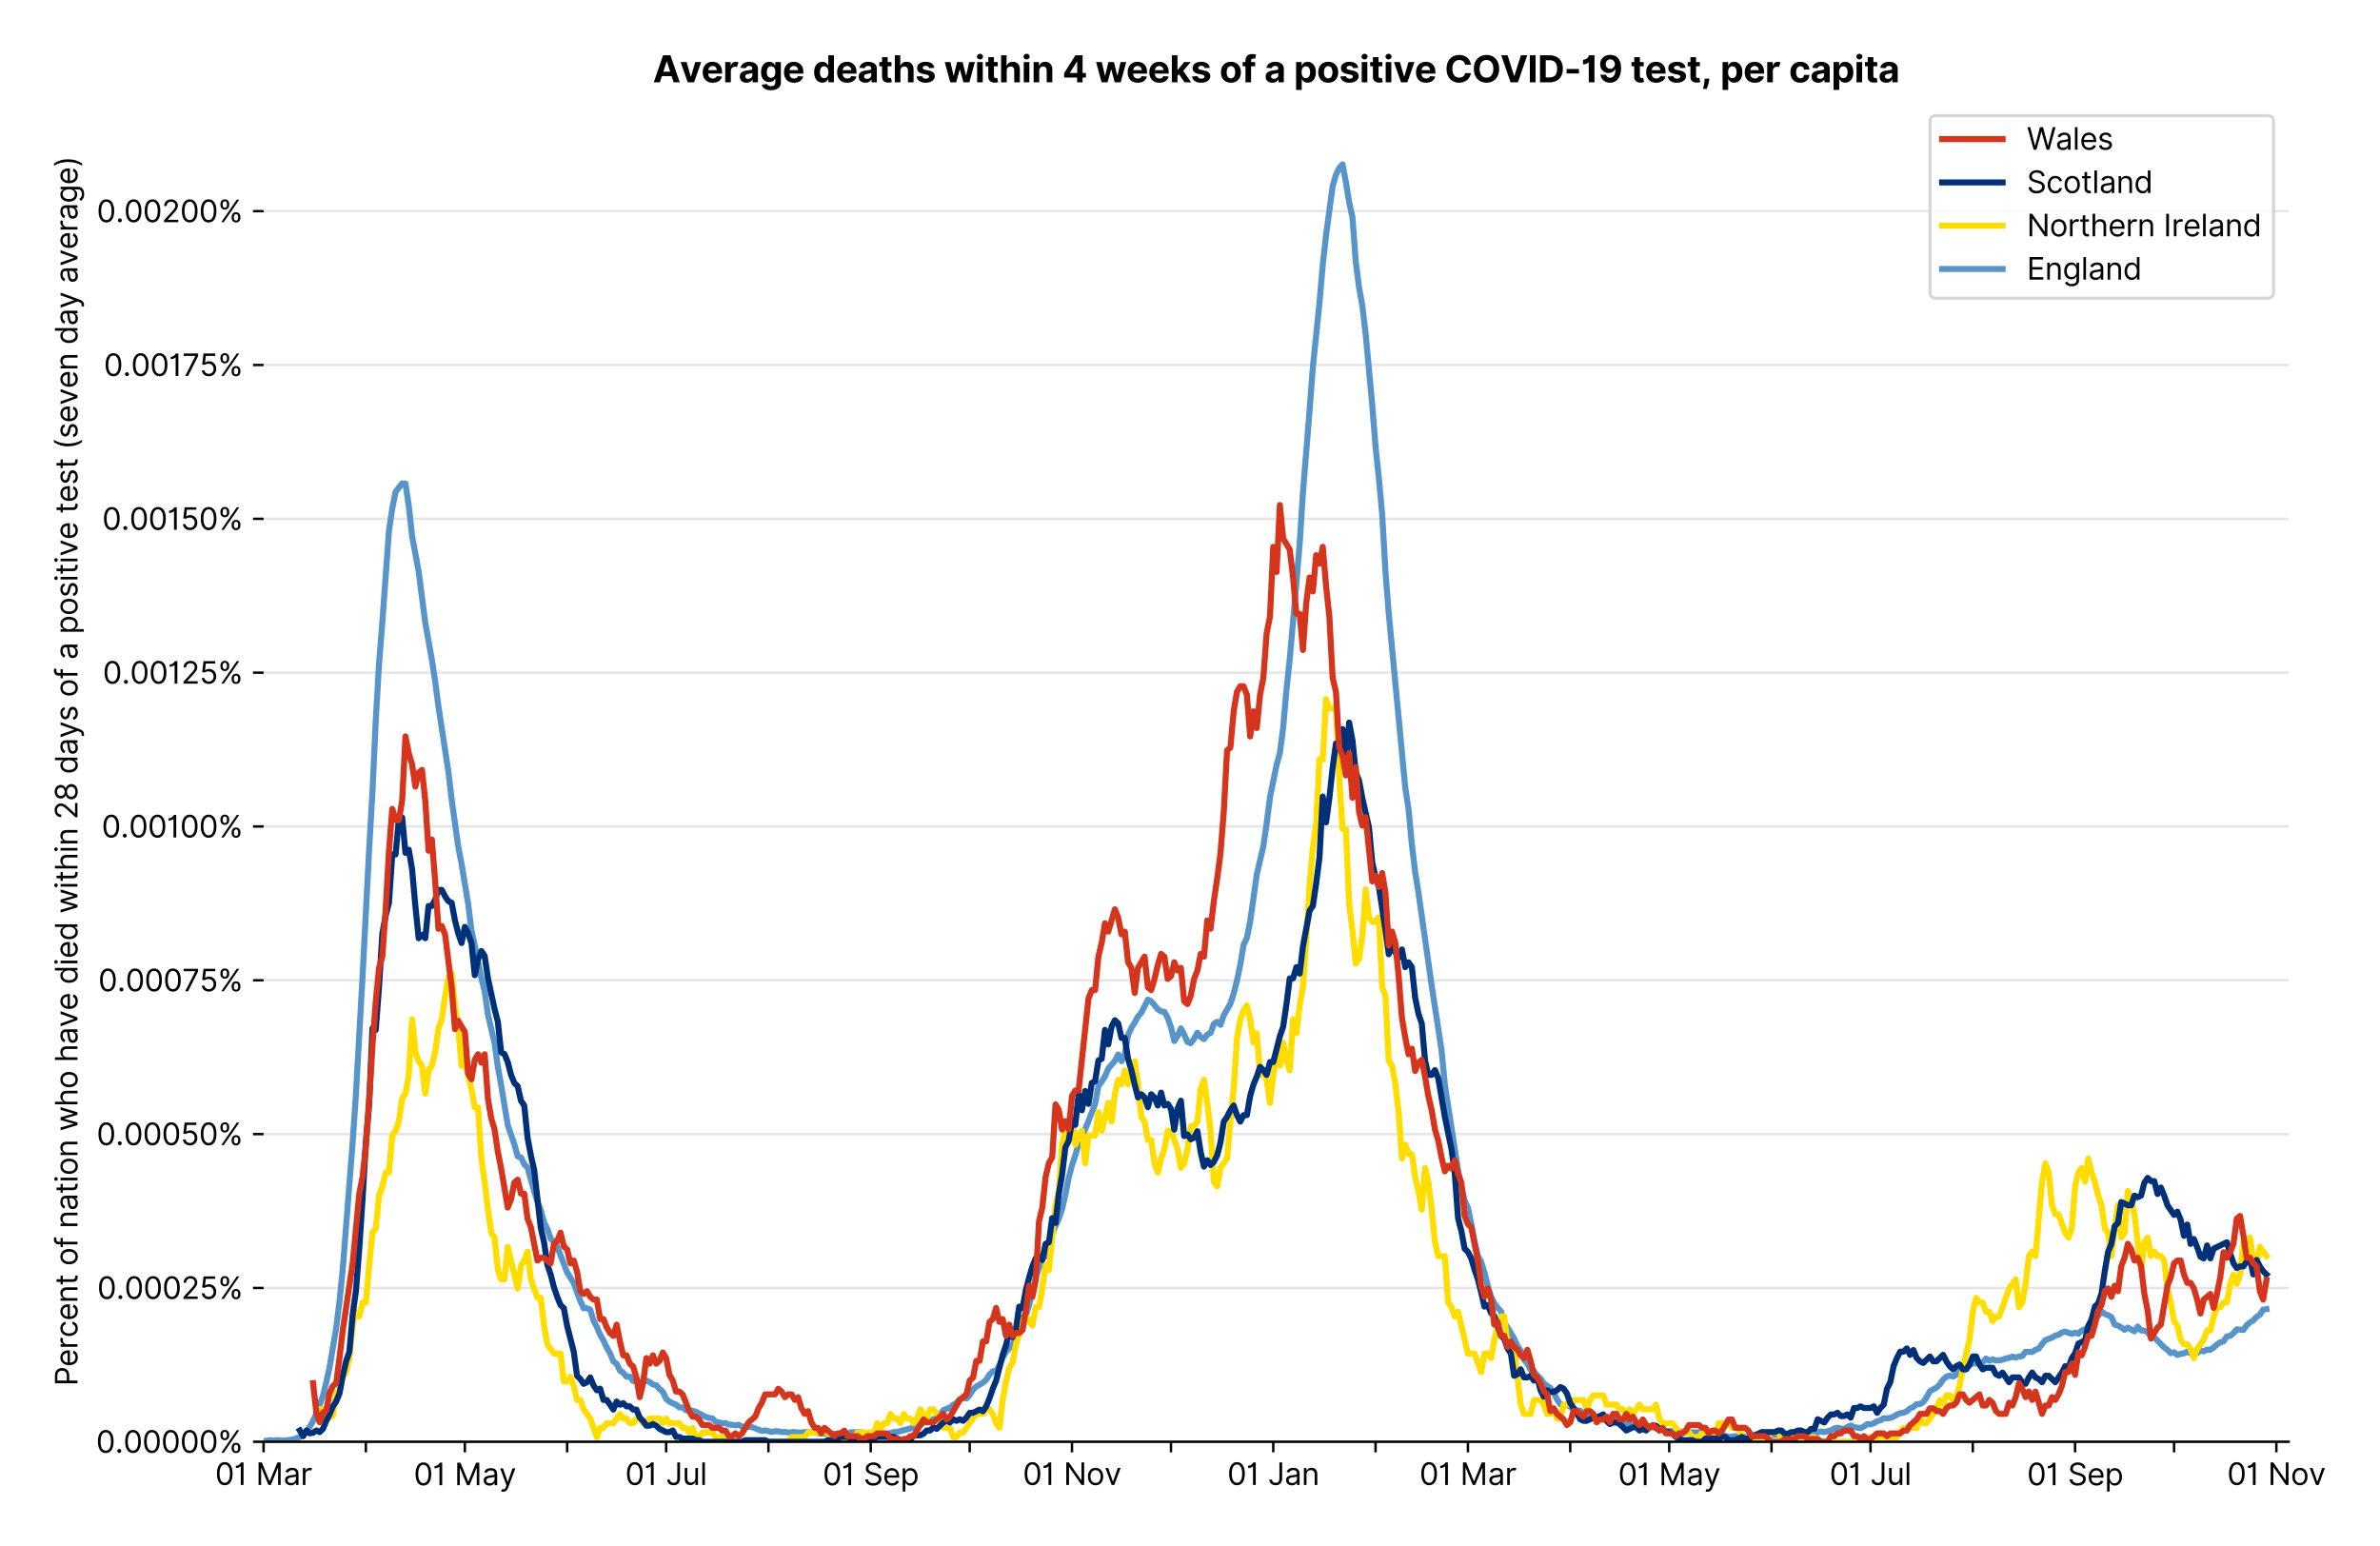 <?xml version="1.0" encoding="utf-8" standalone="no"?>
<!DOCTYPE svg PUBLIC "-//W3C//DTD SVG 1.1//EN"
  "http://www.w3.org/Graphics/SVG/1.1/DTD/svg11.dtd">
<svg version="1.1" viewBox="0 0 786.967 511.234" xmlns="http://www.w3.org/2000/svg" xmlns:xlink="http://www.w3.org/1999/xlink">
 <defs>
  <style type="text/css">*{stroke-linecap:butt;stroke-linejoin:round;}</style>
 </defs>
 <g id="figure_1">
  <g id="patch_1">
   <path d="M 0 511.234 
L 786.967 511.234 
L 786.967 0 
L 0 0 
z
" style="fill:#ffffff;"/>
  </g>
  <g id="axes_1">
   <g id="patch_2">
    <path d="M 87.155 476.745 
L 756.755 476.745 
L 756.755 33.225 
L 87.155 33.225 
z
" style="fill:#ffffff;"/>
   </g>
   <g id="matplotlib.axis_1">
    <g id="xtick_1">
     <g id="line2d_1">
      <defs>
       <path d="M 0 0 
L 0 3.5 
" id="m78376347c9" style="stroke:#000000;stroke-width:0.8;"/>
      </defs>
      <g>
       <use style="stroke:#000000;stroke-width:0.8;" x="87.155" xlink:href="#m78376347c9" y="476.745"/>
      </g>
     </g>
     <g id="text_1">
      <!-- 01 Mar -->
      <g transform="translate(71.118 491.018)scale(0.1 -0.1)">
       <defs>
        <path d="M 2000 -64 
Q 1230 -64 806 561 
Q 382 1186 382 2327 
Q 382 3459 809 4088 
Q 1236 4718 2000 4718 
Q 2764 4718 3191 4088 
Q 3618 3459 3618 2327 
Q 3618 1186 3194 561 
Q 2771 -64 2000 -64 
z
M 2000 436 
Q 2509 436 2791 927 
Q 3073 1418 3073 2327 
Q 3073 3234 2789 3730 
Q 2505 4227 2000 4227 
Q 1496 4227 1211 3730 
Q 927 3234 927 2327 
Q 927 1418 1210 927 
Q 1493 436 2000 436 
z
" id="Inter-Regular-30" transform="scale(0.016)"/>
        <path d="M 1973 4655 
L 1973 0 
L 1409 0 
L 1409 3836 
L 1373 3836 
Q 1341 3773 1209 3692 
Q 1077 3611 868 3551 
Q 659 3491 391 3491 
L 391 3964 
Q 661 3964 859 4061 
Q 1057 4159 1190 4291 
Q 1323 4423 1392 4529 
Q 1461 4636 1473 4655 
L 1973 4655 
z
" id="Inter-Regular-31" transform="scale(0.016)"/>
        <path id="Inter-Regular-20" transform="scale(0.016)"/>
        <path d="M 564 4655 
L 1236 4655 
L 2818 791 
L 2873 791 
L 4455 4655 
L 5127 4655 
L 5127 0 
L 4600 0 
L 4600 3536 
L 4555 3536 
L 3100 0 
L 2591 0 
L 1136 3536 
L 1091 3536 
L 1091 0 
L 564 0 
L 564 4655 
z
" id="Inter-Regular-4d" transform="scale(0.016)"/>
        <path d="M 1518 -82 
Q 1186 -82 916 44 
Q 646 170 486 410 
Q 327 650 327 991 
Q 327 1291 445 1478 
Q 564 1666 761 1773 
Q 959 1880 1199 1933 
Q 1439 1986 1682 2018 
Q 2000 2059 2199 2080 
Q 2398 2102 2490 2154 
Q 2582 2207 2582 2336 
L 2582 2355 
Q 2582 2691 2399 2877 
Q 2216 3064 1846 3064 
Q 1461 3064 1243 2895 
Q 1025 2727 936 2536 
L 427 2718 
Q 564 3036 792 3214 
Q 1021 3393 1292 3464 
Q 1564 3536 1827 3536 
Q 1996 3536 2215 3496 
Q 2434 3457 2640 3334 
Q 2846 3211 2982 2963 
Q 3118 2716 3118 2300 
L 3118 0 
L 2582 0 
L 2582 473 
L 2555 473 
Q 2500 359 2373 229 
Q 2246 100 2034 9 
Q 1823 -82 1518 -82 
z
M 1600 400 
Q 1918 400 2137 525 
Q 2357 650 2469 847 
Q 2582 1045 2582 1264 
L 2582 1755 
Q 2548 1714 2433 1681 
Q 2318 1648 2169 1624 
Q 2021 1600 1881 1583 
Q 1741 1566 1655 1555 
Q 1446 1527 1265 1467 
Q 1084 1407 974 1287 
Q 864 1168 864 964 
Q 864 684 1072 542 
Q 1280 400 1600 400 
z
" id="Inter-Regular-61" transform="scale(0.016)"/>
        <path d="M 491 0 
L 491 3491 
L 1009 3491 
L 1009 2964 
L 1046 2964 
Q 1139 3223 1389 3384 
Q 1639 3545 1955 3545 
Q 2100 3545 2209 3511 
Q 2318 3477 2400 3418 
L 2218 2964 
Q 2161 2993 2085 3010 
Q 2009 3027 1909 3027 
Q 1527 3027 1277 2794 
Q 1027 2561 1027 2209 
L 1027 0 
L 491 0 
z
" id="Inter-Regular-72" transform="scale(0.016)"/>
       </defs>
       <use xlink:href="#Inter-Regular-30"/>
       <use x="62.5" xlink:href="#Inter-Regular-31"/>
       <use x="106.676" xlink:href="#Inter-Regular-20"/>
       <use x="134.801" xlink:href="#Inter-Regular-4d"/>
       <use x="225.994" xlink:href="#Inter-Regular-61"/>
       <use x="282.386" xlink:href="#Inter-Regular-72"/>
      </g>
     </g>
    </g>
    <g id="xtick_2">
     <g id="line2d_2">
      <g>
       <use style="stroke:#000000;stroke-width:0.8;" x="120.977" xlink:href="#m78376347c9" y="476.745"/>
      </g>
     </g>
    </g>
    <g id="xtick_3">
     <g id="line2d_3">
      <g>
       <use style="stroke:#000000;stroke-width:0.8;" x="153.709" xlink:href="#m78376347c9" y="476.745"/>
      </g>
     </g>
     <g id="text_2">
      <!-- 01 May -->
      <g transform="translate(136.806 491.117)scale(0.1 -0.1)">
       <defs>
        <path d="M 818 -1355 
Q 682 -1355 575 -1333 
Q 468 -1311 427 -1291 
L 564 -818 
Q 857 -893 1053 -814 
Q 1250 -736 1391 -345 
L 1509 -18 
L 218 3491 
L 800 3491 
L 1764 709 
L 1800 709 
L 2764 3491 
L 3346 3491 
L 1846 -564 
Q 1550 -1355 818 -1355 
z
" id="Inter-Regular-79" transform="scale(0.016)"/>
       </defs>
       <use xlink:href="#Inter-Regular-30"/>
       <use x="62.5" xlink:href="#Inter-Regular-31"/>
       <use x="106.676" xlink:href="#Inter-Regular-20"/>
       <use x="134.801" xlink:href="#Inter-Regular-4d"/>
       <use x="225.994" xlink:href="#Inter-Regular-61"/>
       <use x="282.386" xlink:href="#Inter-Regular-79"/>
      </g>
     </g>
    </g>
    <g id="xtick_4">
     <g id="line2d_4">
      <g>
       <use style="stroke:#000000;stroke-width:0.8;" x="187.531" xlink:href="#m78376347c9" y="476.745"/>
      </g>
     </g>
    </g>
    <g id="xtick_5">
     <g id="line2d_5">
      <g>
       <use style="stroke:#000000;stroke-width:0.8;" x="220.263" xlink:href="#m78376347c9" y="476.745"/>
      </g>
     </g>
     <g id="text_3">
      <!-- 01 Jul -->
      <g transform="translate(206.719 491.018)scale(0.1 -0.1)">
       <defs>
        <path d="M 2346 4655 
L 2909 4655 
L 2909 1327 
Q 2909 657 2549 296 
Q 2189 -64 1582 -64 
Q 1200 -64 902 76 
Q 605 216 434 475 
Q 264 734 264 1091 
L 818 1091 
Q 818 795 1034 615 
Q 1250 436 1582 436 
Q 1948 436 2147 664 
Q 2346 893 2346 1327 
L 2346 4655 
z
" id="Inter-Regular-4a" transform="scale(0.016)"/>
        <path d="M 2691 1427 
L 2691 3491 
L 3227 3491 
L 3227 0 
L 2691 0 
L 2691 591 
L 2655 591 
Q 2532 325 2273 140 
Q 2014 -45 1618 -45 
Q 1127 -45 809 280 
Q 491 605 491 1273 
L 491 3491 
L 1027 3491 
L 1027 1309 
Q 1027 927 1242 700 
Q 1457 473 1791 473 
Q 1991 473 2199 575 
Q 2407 677 2549 888 
Q 2691 1100 2691 1427 
z
" id="Inter-Regular-75" transform="scale(0.016)"/>
        <path d="M 1027 4655 
L 1027 0 
L 491 0 
L 491 4655 
L 1027 4655 
z
" id="Inter-Regular-6c" transform="scale(0.016)"/>
       </defs>
       <use xlink:href="#Inter-Regular-30"/>
       <use x="62.5" xlink:href="#Inter-Regular-31"/>
       <use x="106.676" xlink:href="#Inter-Regular-20"/>
       <use x="134.801" xlink:href="#Inter-Regular-4a"/>
       <use x="189.063" xlink:href="#Inter-Regular-75"/>
       <use x="247.159" xlink:href="#Inter-Regular-6c"/>
      </g>
     </g>
    </g>
    <g id="xtick_6">
     <g id="line2d_6">
      <g>
       <use style="stroke:#000000;stroke-width:0.8;" x="254.086" xlink:href="#m78376347c9" y="476.745"/>
      </g>
     </g>
    </g>
    <g id="xtick_7">
     <g id="line2d_7">
      <g>
       <use style="stroke:#000000;stroke-width:0.8;" x="287.908" xlink:href="#m78376347c9" y="476.745"/>
      </g>
     </g>
     <g id="text_4">
      <!-- 01 Sep -->
      <g transform="translate(272.021 491.117)scale(0.1 -0.1)">
       <defs>
        <path d="M 3109 3491 
Q 3068 3836 2777 4027 
Q 2486 4218 2064 4218 
Q 1600 4218 1318 3999 
Q 1036 3780 1036 3445 
Q 1036 3195 1189 3042 
Q 1343 2889 1553 2803 
Q 1764 2718 1936 2673 
L 2409 2545 
Q 2591 2498 2815 2414 
Q 3039 2330 3244 2185 
Q 3450 2041 3584 1816 
Q 3718 1591 3718 1264 
Q 3718 886 3521 581 
Q 3325 277 2949 97 
Q 2573 -82 2036 -82 
Q 1286 -82 845 272 
Q 405 627 364 1200 
L 946 1200 
Q 968 936 1124 764 
Q 1280 593 1519 510 
Q 1759 427 2036 427 
Q 2359 427 2616 533 
Q 2873 639 3023 828 
Q 3173 1018 3173 1273 
Q 3173 1505 3043 1650 
Q 2914 1795 2702 1886 
Q 2491 1977 2246 2045 
L 1673 2209 
Q 1127 2366 809 2657 
Q 491 2948 491 3418 
Q 491 3809 703 4101 
Q 916 4393 1276 4555 
Q 1636 4718 2082 4718 
Q 2532 4718 2882 4558 
Q 3232 4398 3437 4120 
Q 3643 3843 3655 3491 
L 3109 3491 
z
" id="Inter-Regular-53" transform="scale(0.016)"/>
        <path d="M 1955 -73 
Q 1450 -73 1085 151 
Q 721 375 524 778 
Q 327 1182 327 1718 
Q 327 2255 524 2665 
Q 721 3075 1074 3305 
Q 1427 3536 1900 3536 
Q 2173 3536 2439 3445 
Q 2705 3355 2923 3151 
Q 3141 2948 3270 2614 
Q 3400 2280 3400 1791 
L 3400 1564 
L 866 1564 
Q 884 1005 1183 707 
Q 1482 409 1955 409 
Q 2271 409 2498 545 
Q 2725 682 2827 955 
L 3346 809 
Q 3223 414 2854 170 
Q 2486 -73 1955 -73 
z
M 866 2027 
L 2855 2027 
Q 2855 2470 2595 2762 
Q 2336 3055 1900 3055 
Q 1593 3055 1368 2911 
Q 1143 2768 1013 2533 
Q 884 2298 866 2027 
z
" id="Inter-Regular-65" transform="scale(0.016)"/>
        <path d="M 491 -1309 
L 491 3491 
L 1009 3491 
L 1009 2936 
L 1073 2936 
Q 1132 3027 1237 3169 
Q 1343 3311 1542 3423 
Q 1741 3536 2082 3536 
Q 2523 3536 2859 3315 
Q 3196 3095 3384 2690 
Q 3573 2286 3573 1736 
Q 3573 1182 3384 776 
Q 3196 370 2861 148 
Q 2527 -73 2091 -73 
Q 1755 -73 1552 39 
Q 1350 152 1241 296 
Q 1132 441 1073 536 
L 1027 536 
L 1027 -1309 
L 491 -1309 
z
M 1018 1745 
Q 1018 1152 1276 780 
Q 1534 409 2018 409 
Q 2355 409 2581 587 
Q 2807 766 2921 1069 
Q 3036 1373 3036 1745 
Q 3036 2114 2923 2410 
Q 2811 2707 2585 2881 
Q 2359 3055 2018 3055 
Q 1527 3055 1272 2693 
Q 1018 2332 1018 1745 
z
" id="Inter-Regular-70" transform="scale(0.016)"/>
       </defs>
       <use xlink:href="#Inter-Regular-30"/>
       <use x="62.5" xlink:href="#Inter-Regular-31"/>
       <use x="106.676" xlink:href="#Inter-Regular-20"/>
       <use x="134.801" xlink:href="#Inter-Regular-53"/>
       <use x="198.58" xlink:href="#Inter-Regular-65"/>
       <use x="256.818" xlink:href="#Inter-Regular-70"/>
      </g>
     </g>
    </g>
    <g id="xtick_8">
     <g id="line2d_8">
      <g>
       <use style="stroke:#000000;stroke-width:0.8;" x="320.64" xlink:href="#m78376347c9" y="476.745"/>
      </g>
     </g>
    </g>
    <g id="xtick_9">
     <g id="line2d_9">
      <g>
       <use style="stroke:#000000;stroke-width:0.8;" x="354.462" xlink:href="#m78376347c9" y="476.745"/>
      </g>
     </g>
     <g id="text_5">
      <!-- 01 Nov -->
      <g transform="translate(338.191 491.018)scale(0.1 -0.1)">
       <defs>
        <path d="M 4255 4655 
L 4255 0 
L 3709 0 
L 1173 3655 
L 1127 3655 
L 1127 0 
L 564 0 
L 564 4655 
L 1109 4655 
L 3655 991 
L 3700 991 
L 3700 4655 
L 4255 4655 
z
" id="Inter-Regular-4e" transform="scale(0.016)"/>
        <path d="M 1909 -73 
Q 1436 -73 1080 152 
Q 725 377 526 781 
Q 327 1186 327 1727 
Q 327 2273 526 2679 
Q 725 3086 1080 3311 
Q 1436 3536 1909 3536 
Q 2382 3536 2737 3311 
Q 3093 3086 3292 2679 
Q 3491 2273 3491 1727 
Q 3491 1186 3292 781 
Q 3093 377 2737 152 
Q 2382 -73 1909 -73 
z
M 1909 409 
Q 2268 409 2500 593 
Q 2732 777 2843 1077 
Q 2955 1377 2955 1727 
Q 2955 2077 2843 2379 
Q 2732 2682 2500 2868 
Q 2268 3055 1909 3055 
Q 1550 3055 1318 2868 
Q 1086 2682 975 2379 
Q 864 2077 864 1727 
Q 864 1377 975 1077 
Q 1086 777 1318 593 
Q 1550 409 1909 409 
z
" id="Inter-Regular-6f" transform="scale(0.016)"/>
        <path d="M 3346 3491 
L 2055 0 
L 1509 0 
L 218 3491 
L 800 3491 
L 1764 709 
L 1800 709 
L 2764 3491 
L 3346 3491 
z
" id="Inter-Regular-76" transform="scale(0.016)"/>
       </defs>
       <use xlink:href="#Inter-Regular-30"/>
       <use x="62.5" xlink:href="#Inter-Regular-31"/>
       <use x="106.676" xlink:href="#Inter-Regular-20"/>
       <use x="134.801" xlink:href="#Inter-Regular-4e"/>
       <use x="210.085" xlink:href="#Inter-Regular-6f"/>
       <use x="269.744" xlink:href="#Inter-Regular-76"/>
      </g>
     </g>
    </g>
    <g id="xtick_10">
     <g id="line2d_10">
      <g>
       <use style="stroke:#000000;stroke-width:0.8;" x="387.194" xlink:href="#m78376347c9" y="476.745"/>
      </g>
     </g>
    </g>
    <g id="xtick_11">
     <g id="line2d_11">
      <g>
       <use style="stroke:#000000;stroke-width:0.8;" x="421.016" xlink:href="#m78376347c9" y="476.745"/>
      </g>
     </g>
     <g id="text_6">
      <!-- 01 Jan -->
      <g transform="translate(405.817 491.018)scale(0.1 -0.1)">
       <defs>
        <path d="M 1027 2100 
L 1027 0 
L 491 0 
L 491 3491 
L 1009 3491 
L 1009 2945 
L 1055 2945 
Q 1177 3211 1427 3373 
Q 1677 3536 2073 3536 
Q 2602 3536 2928 3211 
Q 3255 2886 3255 2218 
L 3255 0 
L 2718 0 
L 2718 2182 
Q 2718 2593 2504 2824 
Q 2291 3055 1918 3055 
Q 1534 3055 1280 2806 
Q 1027 2557 1027 2100 
z
" id="Inter-Regular-6e" transform="scale(0.016)"/>
       </defs>
       <use xlink:href="#Inter-Regular-30"/>
       <use x="62.5" xlink:href="#Inter-Regular-31"/>
       <use x="106.676" xlink:href="#Inter-Regular-20"/>
       <use x="134.801" xlink:href="#Inter-Regular-4a"/>
       <use x="189.063" xlink:href="#Inter-Regular-61"/>
       <use x="245.455" xlink:href="#Inter-Regular-6e"/>
      </g>
     </g>
    </g>
    <g id="xtick_12">
     <g id="line2d_12">
      <g>
       <use style="stroke:#000000;stroke-width:0.8;" x="454.839" xlink:href="#m78376347c9" y="476.745"/>
      </g>
     </g>
    </g>
    <g id="xtick_13">
     <g id="line2d_13">
      <g>
       <use style="stroke:#000000;stroke-width:0.8;" x="485.388" xlink:href="#m78376347c9" y="476.745"/>
      </g>
     </g>
     <g id="text_7">
      <!-- 01 Mar -->
      <g transform="translate(469.352 491.018)scale(0.1 -0.1)">
       <use xlink:href="#Inter-Regular-30"/>
       <use x="62.5" xlink:href="#Inter-Regular-31"/>
       <use x="106.676" xlink:href="#Inter-Regular-20"/>
       <use x="134.801" xlink:href="#Inter-Regular-4d"/>
       <use x="225.994" xlink:href="#Inter-Regular-61"/>
       <use x="282.386" xlink:href="#Inter-Regular-72"/>
      </g>
     </g>
    </g>
    <g id="xtick_14">
     <g id="line2d_14">
      <g>
       <use style="stroke:#000000;stroke-width:0.8;" x="519.211" xlink:href="#m78376347c9" y="476.745"/>
      </g>
     </g>
    </g>
    <g id="xtick_15">
     <g id="line2d_15">
      <g>
       <use style="stroke:#000000;stroke-width:0.8;" x="551.943" xlink:href="#m78376347c9" y="476.745"/>
      </g>
     </g>
     <g id="text_8">
      <!-- 01 May -->
      <g transform="translate(535.039 491.117)scale(0.1 -0.1)">
       <use xlink:href="#Inter-Regular-30"/>
       <use x="62.5" xlink:href="#Inter-Regular-31"/>
       <use x="106.676" xlink:href="#Inter-Regular-20"/>
       <use x="134.801" xlink:href="#Inter-Regular-4d"/>
       <use x="225.994" xlink:href="#Inter-Regular-61"/>
       <use x="282.386" xlink:href="#Inter-Regular-79"/>
      </g>
     </g>
    </g>
    <g id="xtick_16">
     <g id="line2d_16">
      <g>
       <use style="stroke:#000000;stroke-width:0.8;" x="585.765" xlink:href="#m78376347c9" y="476.745"/>
      </g>
     </g>
    </g>
    <g id="xtick_17">
     <g id="line2d_17">
      <g>
       <use style="stroke:#000000;stroke-width:0.8;" x="618.497" xlink:href="#m78376347c9" y="476.745"/>
      </g>
     </g>
     <g id="text_9">
      <!-- 01 Jul -->
      <g transform="translate(604.953 491.018)scale(0.1 -0.1)">
       <use xlink:href="#Inter-Regular-30"/>
       <use x="62.5" xlink:href="#Inter-Regular-31"/>
       <use x="106.676" xlink:href="#Inter-Regular-20"/>
       <use x="134.801" xlink:href="#Inter-Regular-4a"/>
       <use x="189.063" xlink:href="#Inter-Regular-75"/>
       <use x="247.159" xlink:href="#Inter-Regular-6c"/>
      </g>
     </g>
    </g>
    <g id="xtick_18">
     <g id="line2d_18">
      <g>
       <use style="stroke:#000000;stroke-width:0.8;" x="652.319" xlink:href="#m78376347c9" y="476.745"/>
      </g>
     </g>
    </g>
    <g id="xtick_19">
     <g id="line2d_19">
      <g>
       <use style="stroke:#000000;stroke-width:0.8;" x="686.142" xlink:href="#m78376347c9" y="476.745"/>
      </g>
     </g>
     <g id="text_10">
      <!-- 01 Sep -->
      <g transform="translate(670.254 491.117)scale(0.1 -0.1)">
       <use xlink:href="#Inter-Regular-30"/>
       <use x="62.5" xlink:href="#Inter-Regular-31"/>
       <use x="106.676" xlink:href="#Inter-Regular-20"/>
       <use x="134.801" xlink:href="#Inter-Regular-53"/>
       <use x="198.58" xlink:href="#Inter-Regular-65"/>
       <use x="256.818" xlink:href="#Inter-Regular-70"/>
      </g>
     </g>
    </g>
    <g id="xtick_20">
     <g id="line2d_20">
      <g>
       <use style="stroke:#000000;stroke-width:0.8;" x="718.873" xlink:href="#m78376347c9" y="476.745"/>
      </g>
     </g>
    </g>
    <g id="xtick_21">
     <g id="line2d_21">
      <g>
       <use style="stroke:#000000;stroke-width:0.8;" x="752.696" xlink:href="#m78376347c9" y="476.745"/>
      </g>
     </g>
     <g id="text_11">
      <!-- 01 Nov -->
      <g transform="translate(736.425 491.018)scale(0.1 -0.1)">
       <use xlink:href="#Inter-Regular-30"/>
       <use x="62.5" xlink:href="#Inter-Regular-31"/>
       <use x="106.676" xlink:href="#Inter-Regular-20"/>
       <use x="134.801" xlink:href="#Inter-Regular-4e"/>
       <use x="210.085" xlink:href="#Inter-Regular-6f"/>
       <use x="269.744" xlink:href="#Inter-Regular-76"/>
      </g>
     </g>
    </g>
   </g>
   <g id="matplotlib.axis_2">
    <g id="ytick_1">
     <g id="line2d_22">
      <path clip-path="url(#p3d8818bc77)" d="M 87.155 476.745 
L 756.755 476.745 
" style="fill:none;stroke:#e5e5e5;stroke-linecap:square;stroke-width:0.8;"/>
     </g>
     <g id="line2d_23">
      <defs>
       <path d="M 0 0 
L -3.5 0 
" id="m6a8ea0ba51" style="stroke:#000000;stroke-width:0.8;"/>
      </defs>
      <g>
       <use style="stroke:#000000;stroke-width:0.8;" x="87.155" xlink:href="#m6a8ea0ba51" y="476.745"/>
      </g>
     </g>
     <g id="text_12">
      <!-- 0.00000% -->
      <g transform="translate(31.773 480.382)scale(0.1 -0.1)">
       <defs>
        <path d="M 882 -36 
Q 714 -36 593 84 
Q 473 205 473 373 
Q 473 541 593 661 
Q 714 782 882 782 
Q 1050 782 1170 661 
Q 1291 541 1291 373 
Q 1291 205 1170 84 
Q 1050 -36 882 -36 
z
" id="Inter-Regular-2e" transform="scale(0.016)"/>
        <path d="M 2855 873 
L 2855 1118 
Q 2855 1373 2960 1585 
Q 3066 1798 3269 1926 
Q 3473 2055 3764 2055 
Q 4059 2055 4259 1926 
Q 4459 1798 4561 1585 
Q 4664 1373 4664 1118 
L 4664 873 
Q 4664 618 4560 405 
Q 4457 193 4256 64 
Q 4055 -64 3764 -64 
Q 3468 -64 3266 64 
Q 3064 193 2959 405 
Q 2855 618 2855 873 
z
M 536 3536 
L 536 3782 
Q 536 4036 642 4248 
Q 748 4461 951 4589 
Q 1155 4718 1446 4718 
Q 1741 4718 1941 4589 
Q 2141 4461 2243 4248 
Q 2346 4036 2346 3782 
L 2346 3536 
Q 2346 3282 2242 3069 
Q 2139 2857 1937 2728 
Q 1736 2600 1446 2600 
Q 1150 2600 948 2728 
Q 746 2857 641 3069 
Q 536 3282 536 3536 
z
M 709 0 
L 3909 4655 
L 4427 4655 
L 1227 0 
L 709 0 
z
M 3318 1118 
L 3318 873 
Q 3318 661 3418 494 
Q 3518 327 3764 327 
Q 4002 327 4101 494 
Q 4200 661 4200 873 
L 4200 1118 
Q 4200 1330 4104 1497 
Q 4009 1664 3764 1664 
Q 3525 1664 3421 1497 
Q 3318 1330 3318 1118 
z
M 1000 3782 
L 1000 3536 
Q 1000 3325 1100 3158 
Q 1200 2991 1446 2991 
Q 1684 2991 1783 3158 
Q 1882 3325 1882 3536 
L 1882 3782 
Q 1882 3993 1786 4160 
Q 1691 4327 1446 4327 
Q 1207 4327 1103 4160 
Q 1000 3993 1000 3782 
z
" id="Inter-Regular-25" transform="scale(0.016)"/>
       </defs>
       <use xlink:href="#Inter-Regular-30"/>
       <use x="62.5" xlink:href="#Inter-Regular-2e"/>
       <use x="90.057" xlink:href="#Inter-Regular-30"/>
       <use x="152.557" xlink:href="#Inter-Regular-30"/>
       <use x="215.057" xlink:href="#Inter-Regular-30"/>
       <use x="277.557" xlink:href="#Inter-Regular-30"/>
       <use x="340.057" xlink:href="#Inter-Regular-30"/>
       <use x="402.557" xlink:href="#Inter-Regular-25"/>
      </g>
     </g>
    </g>
    <g id="ytick_2">
     <g id="line2d_24">
      <path clip-path="url(#p3d8818bc77)" d="M 87.155 425.88 
L 756.755 425.88 
" style="fill:none;stroke:#e5e5e5;stroke-linecap:square;stroke-width:0.8;"/>
     </g>
     <g id="line2d_25">
      <g>
       <use style="stroke:#000000;stroke-width:0.8;" x="87.155" xlink:href="#m6a8ea0ba51" y="425.88"/>
      </g>
     </g>
     <g id="text_13">
      <!-- 0.00025% -->
      <g transform="translate(32.142 429.517)scale(0.1 -0.1)">
       <defs>
        <path d="M 482 0 
L 482 409 
L 2018 2091 
Q 2289 2386 2464 2605 
Q 2639 2825 2724 3019 
Q 2809 3214 2809 3427 
Q 2809 3795 2553 4011 
Q 2298 4227 1918 4227 
Q 1514 4227 1275 3985 
Q 1036 3743 1036 3345 
L 500 3345 
Q 500 3755 688 4064 
Q 877 4373 1203 4545 
Q 1530 4718 1936 4718 
Q 2346 4718 2661 4545 
Q 2977 4373 3156 4079 
Q 3336 3786 3336 3427 
Q 3336 3170 3244 2926 
Q 3152 2682 2926 2383 
Q 2700 2084 2300 1655 
L 1255 536 
L 1255 500 
L 3418 500 
L 3418 0 
L 482 0 
z
" id="Inter-Regular-32" transform="scale(0.016)"/>
        <path d="M 1936 -64 
Q 1536 -64 1216 95 
Q 896 255 702 532 
Q 509 809 491 1164 
L 1036 1164 
Q 1068 848 1324 642 
Q 1580 436 1936 436 
Q 2223 436 2447 570 
Q 2671 705 2799 940 
Q 2927 1175 2927 1473 
Q 2927 1777 2794 2017 
Q 2661 2257 2429 2395 
Q 2198 2534 1900 2536 
Q 1686 2539 1461 2472 
Q 1236 2405 1091 2300 
L 564 2364 
L 846 4655 
L 3264 4655 
L 3264 4155 
L 1318 4155 
L 1155 2782 
L 1182 2782 
Q 1325 2895 1541 2970 
Q 1757 3045 1991 3045 
Q 2418 3045 2753 2842 
Q 3089 2639 3281 2286 
Q 3473 1934 3473 1482 
Q 3473 1036 3274 687 
Q 3075 339 2727 137 
Q 2380 -64 1936 -64 
z
" id="Inter-Regular-35" transform="scale(0.016)"/>
       </defs>
       <use xlink:href="#Inter-Regular-30"/>
       <use x="62.5" xlink:href="#Inter-Regular-2e"/>
       <use x="90.057" xlink:href="#Inter-Regular-30"/>
       <use x="152.557" xlink:href="#Inter-Regular-30"/>
       <use x="215.057" xlink:href="#Inter-Regular-30"/>
       <use x="277.557" xlink:href="#Inter-Regular-32"/>
       <use x="338.068" xlink:href="#Inter-Regular-35"/>
       <use x="398.864" xlink:href="#Inter-Regular-25"/>
      </g>
     </g>
    </g>
    <g id="ytick_3">
     <g id="line2d_26">
      <path clip-path="url(#p3d8818bc77)" d="M 87.155 375.016 
L 756.755 375.016 
" style="fill:none;stroke:#e5e5e5;stroke-linecap:square;stroke-width:0.8;"/>
     </g>
     <g id="line2d_27">
      <g>
       <use style="stroke:#000000;stroke-width:0.8;" x="87.155" xlink:href="#m6a8ea0ba51" y="375.016"/>
      </g>
     </g>
     <g id="text_14">
      <!-- 0.00050% -->
      <g transform="translate(31.944 378.652)scale(0.1 -0.1)">
       <use xlink:href="#Inter-Regular-30"/>
       <use x="62.5" xlink:href="#Inter-Regular-2e"/>
       <use x="90.057" xlink:href="#Inter-Regular-30"/>
       <use x="152.557" xlink:href="#Inter-Regular-30"/>
       <use x="215.057" xlink:href="#Inter-Regular-30"/>
       <use x="277.557" xlink:href="#Inter-Regular-35"/>
       <use x="338.352" xlink:href="#Inter-Regular-30"/>
       <use x="400.852" xlink:href="#Inter-Regular-25"/>
      </g>
     </g>
    </g>
    <g id="ytick_4">
     <g id="line2d_28">
      <path clip-path="url(#p3d8818bc77)" d="M 87.155 324.151 
L 756.755 324.151 
" style="fill:none;stroke:#e5e5e5;stroke-linecap:square;stroke-width:0.8;"/>
     </g>
     <g id="line2d_29">
      <g>
       <use style="stroke:#000000;stroke-width:0.8;" x="87.155" xlink:href="#m6a8ea0ba51" y="324.151"/>
      </g>
     </g>
     <g id="text_15">
      <!-- 0.00075% -->
      <g transform="translate(32.483 327.788)scale(0.1 -0.1)">
       <defs>
        <path d="M 627 0 
L 2709 4118 
L 2709 4155 
L 309 4155 
L 309 4655 
L 3291 4655 
L 3291 4127 
L 1218 0 
L 627 0 
z
" id="Inter-Regular-37" transform="scale(0.016)"/>
       </defs>
       <use xlink:href="#Inter-Regular-30"/>
       <use x="62.5" xlink:href="#Inter-Regular-2e"/>
       <use x="90.057" xlink:href="#Inter-Regular-30"/>
       <use x="152.557" xlink:href="#Inter-Regular-30"/>
       <use x="215.057" xlink:href="#Inter-Regular-30"/>
       <use x="277.557" xlink:href="#Inter-Regular-37"/>
       <use x="334.659" xlink:href="#Inter-Regular-35"/>
       <use x="395.455" xlink:href="#Inter-Regular-25"/>
      </g>
     </g>
    </g>
    <g id="ytick_5">
     <g id="line2d_30">
      <path clip-path="url(#p3d8818bc77)" d="M 87.155 273.286 
L 756.755 273.286 
" style="fill:none;stroke:#e5e5e5;stroke-linecap:square;stroke-width:0.8;"/>
     </g>
     <g id="line2d_31">
      <g>
       <use style="stroke:#000000;stroke-width:0.8;" x="87.155" xlink:href="#m6a8ea0ba51" y="273.286"/>
      </g>
     </g>
     <g id="text_16">
      <!-- 0.00100% -->
      <g transform="translate(33.606 276.923)scale(0.1 -0.1)">
       <use xlink:href="#Inter-Regular-30"/>
       <use x="62.5" xlink:href="#Inter-Regular-2e"/>
       <use x="90.057" xlink:href="#Inter-Regular-30"/>
       <use x="152.557" xlink:href="#Inter-Regular-30"/>
       <use x="215.057" xlink:href="#Inter-Regular-31"/>
       <use x="259.233" xlink:href="#Inter-Regular-30"/>
       <use x="321.733" xlink:href="#Inter-Regular-30"/>
       <use x="384.233" xlink:href="#Inter-Regular-25"/>
      </g>
     </g>
    </g>
    <g id="ytick_6">
     <g id="line2d_32">
      <path clip-path="url(#p3d8818bc77)" d="M 87.155 222.422 
L 756.755 222.422 
" style="fill:none;stroke:#e5e5e5;stroke-linecap:square;stroke-width:0.8;"/>
     </g>
     <g id="line2d_33">
      <g>
       <use style="stroke:#000000;stroke-width:0.8;" x="87.155" xlink:href="#m6a8ea0ba51" y="222.422"/>
      </g>
     </g>
     <g id="text_17">
      <!-- 0.00125% -->
      <g transform="translate(33.975 226.058)scale(0.1 -0.1)">
       <use xlink:href="#Inter-Regular-30"/>
       <use x="62.5" xlink:href="#Inter-Regular-2e"/>
       <use x="90.057" xlink:href="#Inter-Regular-30"/>
       <use x="152.557" xlink:href="#Inter-Regular-30"/>
       <use x="215.057" xlink:href="#Inter-Regular-31"/>
       <use x="259.233" xlink:href="#Inter-Regular-32"/>
       <use x="319.744" xlink:href="#Inter-Regular-35"/>
       <use x="380.54" xlink:href="#Inter-Regular-25"/>
      </g>
     </g>
    </g>
    <g id="ytick_7">
     <g id="line2d_34">
      <path clip-path="url(#p3d8818bc77)" d="M 87.155 171.557 
L 756.755 171.557 
" style="fill:none;stroke:#e5e5e5;stroke-linecap:square;stroke-width:0.8;"/>
     </g>
     <g id="line2d_35">
      <g>
       <use style="stroke:#000000;stroke-width:0.8;" x="87.155" xlink:href="#m6a8ea0ba51" y="171.557"/>
      </g>
     </g>
     <g id="text_18">
      <!-- 0.00150% -->
      <g transform="translate(33.777 175.194)scale(0.1 -0.1)">
       <use xlink:href="#Inter-Regular-30"/>
       <use x="62.5" xlink:href="#Inter-Regular-2e"/>
       <use x="90.057" xlink:href="#Inter-Regular-30"/>
       <use x="152.557" xlink:href="#Inter-Regular-30"/>
       <use x="215.057" xlink:href="#Inter-Regular-31"/>
       <use x="259.233" xlink:href="#Inter-Regular-35"/>
       <use x="320.028" xlink:href="#Inter-Regular-30"/>
       <use x="382.529" xlink:href="#Inter-Regular-25"/>
      </g>
     </g>
    </g>
    <g id="ytick_8">
     <g id="line2d_36">
      <path clip-path="url(#p3d8818bc77)" d="M 87.155 120.692 
L 756.755 120.692 
" style="fill:none;stroke:#e5e5e5;stroke-linecap:square;stroke-width:0.8;"/>
     </g>
     <g id="line2d_37">
      <g>
       <use style="stroke:#000000;stroke-width:0.8;" x="87.155" xlink:href="#m6a8ea0ba51" y="120.692"/>
      </g>
     </g>
     <g id="text_19">
      <!-- 0.00175% -->
      <g transform="translate(34.316 124.329)scale(0.1 -0.1)">
       <use xlink:href="#Inter-Regular-30"/>
       <use x="62.5" xlink:href="#Inter-Regular-2e"/>
       <use x="90.057" xlink:href="#Inter-Regular-30"/>
       <use x="152.557" xlink:href="#Inter-Regular-30"/>
       <use x="215.057" xlink:href="#Inter-Regular-31"/>
       <use x="259.233" xlink:href="#Inter-Regular-37"/>
       <use x="316.335" xlink:href="#Inter-Regular-35"/>
       <use x="377.131" xlink:href="#Inter-Regular-25"/>
      </g>
     </g>
    </g>
    <g id="ytick_9">
     <g id="line2d_38">
      <path clip-path="url(#p3d8818bc77)" d="M 87.155 69.827 
L 756.755 69.827 
" style="fill:none;stroke:#e5e5e5;stroke-linecap:square;stroke-width:0.8;"/>
     </g>
     <g id="line2d_39">
      <g>
       <use style="stroke:#000000;stroke-width:0.8;" x="87.155" xlink:href="#m6a8ea0ba51" y="69.827"/>
      </g>
     </g>
     <g id="text_20">
      <!-- 0.00200% -->
      <g transform="translate(31.972 73.464)scale(0.1 -0.1)">
       <use xlink:href="#Inter-Regular-30"/>
       <use x="62.5" xlink:href="#Inter-Regular-2e"/>
       <use x="90.057" xlink:href="#Inter-Regular-30"/>
       <use x="152.557" xlink:href="#Inter-Regular-30"/>
       <use x="215.057" xlink:href="#Inter-Regular-32"/>
       <use x="275.568" xlink:href="#Inter-Regular-30"/>
       <use x="338.068" xlink:href="#Inter-Regular-30"/>
       <use x="400.568" xlink:href="#Inter-Regular-25"/>
      </g>
     </g>
    </g>
    <g id="text_21">
     <!-- Percent of nation who have died within 28 days of a positive test (seven day average) -->
     <g transform="translate(25.614 458.305)rotate(-90)scale(0.1 -0.1)">
      <defs>
       <path d="M 564 0 
L 564 4655 
L 2136 4655 
Q 2684 4655 3033 4458 
Q 3382 4261 3550 3927 
Q 3718 3593 3718 3182 
Q 3718 2770 3551 2434 
Q 3384 2098 3036 1899 
Q 2689 1700 2146 1700 
L 1127 1700 
L 1127 0 
L 564 0 
z
M 1127 2200 
L 2127 2200 
Q 2689 2200 2926 2482 
Q 3164 2764 3164 3182 
Q 3164 3602 2925 3878 
Q 2686 4155 2118 4155 
L 1127 4155 
L 1127 2200 
z
" id="Inter-Regular-50" transform="scale(0.016)"/>
       <path d="M 1909 -73 
Q 1418 -73 1063 159 
Q 709 391 518 798 
Q 327 1205 327 1727 
Q 327 2259 524 2667 
Q 721 3075 1074 3305 
Q 1427 3536 1900 3536 
Q 2268 3536 2563 3400 
Q 2859 3264 3047 3018 
Q 3236 2773 3282 2445 
L 2746 2445 
Q 2684 2684 2474 2869 
Q 2264 3055 1909 3055 
Q 1439 3055 1151 2697 
Q 864 2339 864 1745 
Q 864 1139 1148 774 
Q 1432 409 1909 409 
Q 2223 409 2447 570 
Q 2671 732 2746 1018 
L 3282 1018 
Q 3236 709 3058 462 
Q 2880 216 2588 71 
Q 2296 -73 1909 -73 
z
" id="Inter-Regular-63" transform="scale(0.016)"/>
       <path d="M 2009 3491 
L 2009 3036 
L 1264 3036 
L 1264 1000 
Q 1264 773 1331 660 
Q 1398 548 1503 510 
Q 1609 473 1727 473 
Q 1816 473 1873 483 
Q 1930 493 1964 500 
L 2073 18 
Q 2018 -2 1920 -23 
Q 1823 -45 1673 -45 
Q 1446 -45 1228 52 
Q 1011 150 869 350 
Q 727 550 727 855 
L 727 3036 
L 200 3036 
L 200 3491 
L 727 3491 
L 727 4327 
L 1264 4327 
L 1264 3491 
L 2009 3491 
z
" id="Inter-Regular-74" transform="scale(0.016)"/>
       <path d="M 2046 3491 
L 2046 3036 
L 1264 3036 
L 1264 0 
L 727 0 
L 727 3036 
L 164 3036 
L 164 3491 
L 727 3491 
L 727 3973 
Q 727 4273 868 4473 
Q 1009 4673 1234 4773 
Q 1459 4873 1709 4873 
Q 1907 4873 2032 4841 
Q 2157 4809 2218 4782 
L 2064 4318 
Q 2023 4332 1951 4352 
Q 1880 4373 1764 4373 
Q 1498 4373 1381 4239 
Q 1264 4105 1264 3845 
L 1264 3491 
L 2046 3491 
z
" id="Inter-Regular-66" transform="scale(0.016)"/>
       <path d="M 491 0 
L 491 3491 
L 1027 3491 
L 1027 0 
L 491 0 
z
M 764 4073 
Q 607 4073 494 4179 
Q 382 4286 382 4436 
Q 382 4586 494 4693 
Q 607 4800 764 4800 
Q 921 4800 1033 4693 
Q 1146 4586 1146 4436 
Q 1146 4286 1033 4179 
Q 921 4073 764 4073 
z
" id="Inter-Regular-69" transform="scale(0.016)"/>
       <path d="M 1282 0 
L 218 3491 
L 782 3491 
L 1536 818 
L 1573 818 
L 2318 3491 
L 2891 3491 
L 3627 827 
L 3664 827 
L 4418 3491 
L 4982 3491 
L 3918 0 
L 3391 0 
L 2627 2682 
L 2573 2682 
L 1809 0 
L 1282 0 
z
" id="Inter-Regular-77" transform="scale(0.016)"/>
       <path d="M 1027 2100 
L 1027 0 
L 491 0 
L 491 4655 
L 1027 4655 
L 1027 2945 
L 1073 2945 
Q 1196 3216 1442 3376 
Q 1689 3536 2100 3536 
Q 2636 3536 2963 3213 
Q 3291 2891 3291 2218 
L 3291 0 
L 2755 0 
L 2755 2182 
Q 2755 2598 2540 2826 
Q 2325 3055 1946 3055 
Q 1548 3055 1287 2806 
Q 1027 2557 1027 2100 
z
" id="Inter-Regular-68" transform="scale(0.016)"/>
       <path d="M 1809 -73 
Q 1373 -73 1039 148 
Q 705 370 516 776 
Q 327 1182 327 1736 
Q 327 2286 516 2690 
Q 705 3095 1041 3315 
Q 1377 3536 1818 3536 
Q 2159 3536 2358 3423 
Q 2557 3311 2662 3169 
Q 2768 3027 2827 2936 
L 2873 2936 
L 2873 4655 
L 3409 4655 
L 3409 0 
L 2891 0 
L 2891 536 
L 2827 536 
Q 2768 441 2659 296 
Q 2550 152 2348 39 
Q 2146 -73 1809 -73 
z
M 1882 409 
Q 2366 409 2624 780 
Q 2882 1152 2882 1745 
Q 2882 2332 2627 2693 
Q 2373 3055 1882 3055 
Q 1541 3055 1315 2881 
Q 1089 2707 976 2410 
Q 864 2114 864 1745 
Q 864 1373 978 1069 
Q 1093 766 1319 587 
Q 1546 409 1882 409 
z
" id="Inter-Regular-64" transform="scale(0.016)"/>
       <path d="M 1973 -64 
Q 1505 -64 1147 103 
Q 789 270 589 564 
Q 389 859 391 1236 
Q 389 1532 507 1783 
Q 625 2034 830 2203 
Q 1036 2373 1291 2418 
L 1291 2445 
Q 957 2532 759 2821 
Q 561 3111 564 3482 
Q 561 3836 743 4115 
Q 925 4395 1244 4556 
Q 1564 4718 1973 4718 
Q 2377 4718 2695 4556 
Q 3014 4395 3197 4115 
Q 3380 3836 3382 3482 
Q 3380 3111 3181 2821 
Q 2982 2532 2655 2445 
L 2655 2418 
Q 2907 2373 3109 2203 
Q 3311 2034 3431 1783 
Q 3552 1532 3555 1236 
Q 3552 859 3351 564 
Q 3150 270 2794 103 
Q 2439 -64 1973 -64 
z
M 1973 436 
Q 2446 436 2722 662 
Q 2998 889 3000 1264 
Q 2998 1527 2864 1729 
Q 2730 1932 2499 2048 
Q 2268 2164 1973 2164 
Q 1675 2164 1442 2048 
Q 1209 1932 1076 1729 
Q 943 1527 946 1264 
Q 943 889 1218 662 
Q 1493 436 1973 436 
z
M 1973 2645 
Q 2348 2645 2591 2864 
Q 2834 3084 2836 3445 
Q 2834 3800 2596 4013 
Q 2359 4227 1973 4227 
Q 1582 4227 1344 4013 
Q 1107 3800 1109 3445 
Q 1107 3084 1349 2864 
Q 1591 2645 1973 2645 
z
" id="Inter-Regular-38" transform="scale(0.016)"/>
       <path d="M 2964 2709 
L 2482 2573 
Q 2411 2755 2245 2914 
Q 2080 3073 1727 3073 
Q 1407 3073 1194 2926 
Q 982 2780 982 2555 
Q 982 2355 1127 2239 
Q 1273 2123 1582 2045 
L 2100 1918 
Q 3027 1691 3027 973 
Q 3027 673 2855 436 
Q 2684 200 2377 63 
Q 2071 -73 1664 -73 
Q 1130 -73 780 159 
Q 430 391 336 836 
L 846 964 
Q 989 400 1655 400 
Q 2030 400 2251 560 
Q 2473 720 2473 945 
Q 2473 1316 1955 1436 
L 1373 1573 
Q 893 1686 669 1926 
Q 446 2166 446 2527 
Q 446 2823 613 3050 
Q 780 3277 1069 3406 
Q 1359 3536 1727 3536 
Q 2246 3536 2542 3309 
Q 2839 3082 2964 2709 
z
" id="Inter-Regular-73" transform="scale(0.016)"/>
       <path d="M 682 1964 
Q 682 2823 906 3544 
Q 1130 4266 1546 4873 
L 2018 4873 
Q 1800 4573 1623 4095 
Q 1446 3618 1341 3061 
Q 1236 2505 1236 1964 
Q 1236 1423 1341 866 
Q 1446 309 1623 -168 
Q 1800 -645 2018 -945 
L 1546 -945 
Q 1130 -339 906 383 
Q 682 1105 682 1964 
z
" id="Inter-Regular-28" transform="scale(0.016)"/>
       <path d="M 1900 -1382 
Q 1316 -1382 976 -1169 
Q 636 -957 473 -682 
L 900 -382 
Q 973 -477 1084 -601 
Q 1196 -725 1390 -817 
Q 1584 -909 1900 -909 
Q 2323 -909 2598 -704 
Q 2873 -500 2873 -64 
L 2873 645 
L 2827 645 
Q 2768 550 2660 410 
Q 2552 270 2351 162 
Q 2150 55 1809 55 
Q 1386 55 1051 255 
Q 716 455 521 836 
Q 327 1218 327 1764 
Q 327 2300 516 2699 
Q 705 3098 1041 3317 
Q 1377 3536 1818 3536 
Q 2159 3536 2360 3423 
Q 2561 3311 2669 3169 
Q 2777 3027 2836 2936 
L 2891 2936 
L 2891 3491 
L 3409 3491 
L 3409 -100 
Q 3409 -550 3205 -833 
Q 3002 -1116 2660 -1249 
Q 2318 -1382 1900 -1382 
z
M 1882 536 
Q 2366 536 2624 864 
Q 2882 1193 2882 1773 
Q 2882 2339 2627 2697 
Q 2373 3055 1882 3055 
Q 1541 3055 1315 2882 
Q 1089 2709 976 2418 
Q 864 2127 864 1773 
Q 864 1227 1120 881 
Q 1377 536 1882 536 
z
" id="Inter-Regular-67" transform="scale(0.016)"/>
       <path d="M 1638 1940 
Q 1638 1081 1414 359 
Q 1191 -362 775 -969 
L 302 -969 
Q 520 -669 697 -191 
Q 875 286 979 842 
Q 1084 1399 1084 1940 
Q 1084 2481 979 3038 
Q 875 3595 697 4072 
Q 520 4549 302 4849 
L 775 4849 
Q 1191 4243 1414 3521 
Q 1638 2799 1638 1940 
z
" id="Inter-Regular-29" transform="scale(0.016)"/>
      </defs>
      <use xlink:href="#Inter-Regular-50"/>
      <use x="63.494" xlink:href="#Inter-Regular-65"/>
      <use x="121.733" xlink:href="#Inter-Regular-72"/>
      <use x="160.085" xlink:href="#Inter-Regular-63"/>
      <use x="215.909" xlink:href="#Inter-Regular-65"/>
      <use x="274.148" xlink:href="#Inter-Regular-6e"/>
      <use x="332.671" xlink:href="#Inter-Regular-74"/>
      <use x="369.034" xlink:href="#Inter-Regular-20"/>
      <use x="397.159" xlink:href="#Inter-Regular-6f"/>
      <use x="456.818" xlink:href="#Inter-Regular-66"/>
      <use x="492.898" xlink:href="#Inter-Regular-20"/>
      <use x="521.023" xlink:href="#Inter-Regular-6e"/>
      <use x="579.546" xlink:href="#Inter-Regular-61"/>
      <use x="635.938" xlink:href="#Inter-Regular-74"/>
      <use x="672.301" xlink:href="#Inter-Regular-69"/>
      <use x="696.023" xlink:href="#Inter-Regular-6f"/>
      <use x="755.682" xlink:href="#Inter-Regular-6e"/>
      <use x="814.205" xlink:href="#Inter-Regular-20"/>
      <use x="842.33" xlink:href="#Inter-Regular-77"/>
      <use x="923.58" xlink:href="#Inter-Regular-68"/>
      <use x="982.671" xlink:href="#Inter-Regular-6f"/>
      <use x="1042.33" xlink:href="#Inter-Regular-20"/>
      <use x="1070.455" xlink:href="#Inter-Regular-68"/>
      <use x="1129.546" xlink:href="#Inter-Regular-61"/>
      <use x="1185.938" xlink:href="#Inter-Regular-76"/>
      <use x="1241.62" xlink:href="#Inter-Regular-65"/>
      <use x="1299.858" xlink:href="#Inter-Regular-20"/>
      <use x="1327.983" xlink:href="#Inter-Regular-64"/>
      <use x="1390.057" xlink:href="#Inter-Regular-69"/>
      <use x="1413.779" xlink:href="#Inter-Regular-65"/>
      <use x="1472.017" xlink:href="#Inter-Regular-64"/>
      <use x="1534.091" xlink:href="#Inter-Regular-20"/>
      <use x="1562.216" xlink:href="#Inter-Regular-77"/>
      <use x="1643.466" xlink:href="#Inter-Regular-69"/>
      <use x="1667.188" xlink:href="#Inter-Regular-74"/>
      <use x="1703.551" xlink:href="#Inter-Regular-68"/>
      <use x="1762.642" xlink:href="#Inter-Regular-69"/>
      <use x="1786.364" xlink:href="#Inter-Regular-6e"/>
      <use x="1844.887" xlink:href="#Inter-Regular-20"/>
      <use x="1873.012" xlink:href="#Inter-Regular-32"/>
      <use x="1933.523" xlink:href="#Inter-Regular-38"/>
      <use x="1995.171" xlink:href="#Inter-Regular-20"/>
      <use x="2023.296" xlink:href="#Inter-Regular-64"/>
      <use x="2085.37" xlink:href="#Inter-Regular-61"/>
      <use x="2141.762" xlink:href="#Inter-Regular-79"/>
      <use x="2197.444" xlink:href="#Inter-Regular-73"/>
      <use x="2249.716" xlink:href="#Inter-Regular-20"/>
      <use x="2277.841" xlink:href="#Inter-Regular-6f"/>
      <use x="2337.5" xlink:href="#Inter-Regular-66"/>
      <use x="2373.58" xlink:href="#Inter-Regular-20"/>
      <use x="2401.705" xlink:href="#Inter-Regular-61"/>
      <use x="2458.097" xlink:href="#Inter-Regular-20"/>
      <use x="2486.222" xlink:href="#Inter-Regular-70"/>
      <use x="2547.16" xlink:href="#Inter-Regular-6f"/>
      <use x="2606.819" xlink:href="#Inter-Regular-73"/>
      <use x="2659.091" xlink:href="#Inter-Regular-69"/>
      <use x="2682.813" xlink:href="#Inter-Regular-74"/>
      <use x="2719.177" xlink:href="#Inter-Regular-69"/>
      <use x="2742.898" xlink:href="#Inter-Regular-76"/>
      <use x="2798.58" xlink:href="#Inter-Regular-65"/>
      <use x="2856.819" xlink:href="#Inter-Regular-20"/>
      <use x="2884.944" xlink:href="#Inter-Regular-74"/>
      <use x="2921.307" xlink:href="#Inter-Regular-65"/>
      <use x="2979.546" xlink:href="#Inter-Regular-73"/>
      <use x="3031.819" xlink:href="#Inter-Regular-74"/>
      <use x="3068.182" xlink:href="#Inter-Regular-20"/>
      <use x="3096.307" xlink:href="#Inter-Regular-28"/>
      <use x="3132.529" xlink:href="#Inter-Regular-73"/>
      <use x="3184.802" xlink:href="#Inter-Regular-65"/>
      <use x="3243.04" xlink:href="#Inter-Regular-76"/>
      <use x="3298.722" xlink:href="#Inter-Regular-65"/>
      <use x="3356.961" xlink:href="#Inter-Regular-6e"/>
      <use x="3415.484" xlink:href="#Inter-Regular-20"/>
      <use x="3443.609" xlink:href="#Inter-Regular-64"/>
      <use x="3505.682" xlink:href="#Inter-Regular-61"/>
      <use x="3562.074" xlink:href="#Inter-Regular-79"/>
      <use x="3617.756" xlink:href="#Inter-Regular-20"/>
      <use x="3645.881" xlink:href="#Inter-Regular-61"/>
      <use x="3702.273" xlink:href="#Inter-Regular-76"/>
      <use x="3757.955" xlink:href="#Inter-Regular-65"/>
      <use x="3816.194" xlink:href="#Inter-Regular-72"/>
      <use x="3854.546" xlink:href="#Inter-Regular-61"/>
      <use x="3910.938" xlink:href="#Inter-Regular-67"/>
      <use x="3971.876" xlink:href="#Inter-Regular-65"/>
      <use x="4030.114" xlink:href="#Inter-Regular-29"/>
     </g>
    </g>
   </g>
   <g id="line2d_40">
    <path clip-path="url(#p3d8818bc77)" d="M 88.246 476.384 
L 89.337 476.203 
L 90.428 476.384 
L 91.519 476.203 
L 93.701 476.384 
L 96.974 476.022 
L 99.156 475.144 
L 100.247 474.318 
L 101.338 473.285 
L 102.429 471.788 
L 103.52 469.825 
L 104.612 467.398 
L 106.794 461.512 
L 107.885 457.071 
L 108.976 452.114 
L 111.158 439.152 
L 112.249 430.426 
L 113.34 419.53 
L 116.613 377.703 
L 117.704 361.644 
L 119.886 322.812 
L 122.068 280.727 
L 123.159 261.672 
L 124.25 238.228 
L 125.341 219.381 
L 126.433 205.696 
L 128.615 175.488 
L 129.706 168.155 
L 130.797 162.63 
L 132.979 159.842 
L 134.07 159.893 
L 135.161 167.226 
L 136.252 177.244 
L 138.434 188.966 
L 140.616 205.903 
L 142.798 218.141 
L 143.889 225.319 
L 144.98 233.581 
L 148.254 255.114 
L 149.345 264.409 
L 151.527 279.952 
L 152.618 285.684 
L 154.8 298.852 
L 155.891 307.733 
L 156.982 312.536 
L 159.164 323.431 
L 160.255 327.821 
L 161.346 335.515 
L 163.528 344.913 
L 164.619 352.762 
L 165.71 358.803 
L 167.892 372.023 
L 170.075 378.374 
L 171.166 382.35 
L 172.257 382.712 
L 173.348 384.984 
L 174.439 386.12 
L 176.621 393.866 
L 177.712 397.377 
L 178.803 400.166 
L 179.894 404.193 
L 180.985 406.362 
L 182.076 409.615 
L 183.167 410.597 
L 184.258 412.249 
L 187.531 420.769 
L 189.714 424.229 
L 190.805 427.379 
L 191.896 430.167 
L 192.987 432.594 
L 194.078 432.594 
L 195.169 433.059 
L 196.26 436.674 
L 197.351 438.791 
L 198.442 441.373 
L 199.533 443.232 
L 200.624 445.607 
L 201.715 447.518 
L 202.806 450.151 
L 203.897 450.978 
L 204.988 453.198 
L 206.079 453.921 
L 207.17 455.264 
L 208.261 455.16 
L 209.352 456.658 
L 210.443 456.813 
L 211.535 457.226 
L 212.626 456.554 
L 213.717 456.503 
L 214.808 457.019 
L 215.899 457.794 
L 216.99 458.052 
L 218.081 459.291 
L 219.172 460.221 
L 220.263 462.545 
L 221.354 463.474 
L 222.445 464.042 
L 223.536 464.455 
L 224.627 465.385 
L 225.718 465.436 
L 226.809 466.314 
L 227.9 466.262 
L 230.082 466.779 
L 233.356 468.535 
L 234.447 468.844 
L 235.538 468.999 
L 236.629 470.187 
L 237.72 470.342 
L 238.811 470.652 
L 239.902 470.548 
L 240.993 471.065 
L 242.084 471.116 
L 243.175 471.323 
L 244.266 471.116 
L 245.357 471.736 
L 248.63 471.891 
L 251.903 473.182 
L 252.994 472.975 
L 255.177 473.492 
L 256.268 473.285 
L 257.359 473.285 
L 258.45 473.543 
L 259.541 473.492 
L 260.632 473.647 
L 262.814 473.543 
L 263.905 473.698 
L 264.996 473.698 
L 266.087 473.543 
L 268.269 473.698 
L 269.36 473.698 
L 270.451 473.905 
L 271.542 473.853 
L 273.724 474.215 
L 275.907 474.111 
L 276.998 474.37 
L 278.089 473.905 
L 279.18 474.266 
L 280.271 474.06 
L 281.362 473.595 
L 284.635 473.595 
L 285.726 473.957 
L 286.817 473.853 
L 287.908 474.318 
L 291.181 474.679 
L 292.272 474.318 
L 293.363 474.215 
L 295.545 473.543 
L 296.637 473.492 
L 301.001 472.356 
L 303.183 471.839 
L 305.365 470.548 
L 306.456 469.98 
L 307.547 469.98 
L 308.638 469.257 
L 309.729 468.896 
L 310.82 467.863 
L 311.911 466.314 
L 314.093 465.436 
L 315.184 464.558 
L 316.275 463.835 
L 317.366 462.648 
L 318.458 462.235 
L 319.549 462.441 
L 320.64 461.305 
L 321.731 459.498 
L 322.822 458.465 
L 325.004 457.226 
L 326.095 456.245 
L 327.186 454.541 
L 328.277 453.456 
L 329.368 453.301 
L 330.459 451.494 
L 331.55 448.964 
L 332.641 447.053 
L 333.732 445.762 
L 334.823 444.729 
L 335.914 442.251 
L 337.005 439.411 
L 338.096 435.744 
L 339.188 434.866 
L 340.279 431.613 
L 342.461 422.628 
L 344.643 415.967 
L 345.734 415.502 
L 346.825 411.113 
L 347.916 407.808 
L 350.098 403.006 
L 351.189 399.804 
L 352.28 395.002 
L 353.371 389.477 
L 354.462 385.294 
L 355.553 382.041 
L 356.644 378.219 
L 357.735 376.154 
L 361.009 367.892 
L 362.1 365.052 
L 363.191 359.113 
L 364.282 357.667 
L 365.373 355.912 
L 366.464 353.33 
L 368.646 350.8 
L 369.737 348.682 
L 370.828 350.903 
L 371.919 348.579 
L 373.01 342.228 
L 374.101 339.852 
L 375.192 338.148 
L 376.283 336.134 
L 377.374 334.895 
L 379.556 330.557 
L 380.647 331.074 
L 382.83 333.707 
L 383.921 334.43 
L 385.012 334.585 
L 386.103 336.547 
L 387.194 339.646 
L 388.285 344.242 
L 389.376 342.589 
L 390.467 340.059 
L 391.558 342.073 
L 392.649 344.551 
L 393.74 344.964 
L 394.831 343.467 
L 395.922 341.505 
L 397.013 342.899 
L 398.104 343.622 
L 399.195 342.073 
L 400.286 341.556 
L 401.377 338.561 
L 402.468 337.89 
L 403.56 338.871 
L 404.651 335.67 
L 406.833 331.9 
L 407.924 328.544 
L 409.015 324.206 
L 410.106 318.99 
L 411.197 312.484 
L 412.288 310.109 
L 413.379 304.738 
L 415.561 289.195 
L 417.743 279.745 
L 418.834 272.258 
L 419.925 263.686 
L 422.107 252.945 
L 423.198 249.021 
L 424.29 240.604 
L 425.381 228.107 
L 426.472 217.883 
L 428.654 192.942 
L 429.745 179.722 
L 430.836 162.785 
L 433.018 135.778 
L 434.109 121.475 
L 436.291 100.148 
L 437.382 87.548 
L 438.473 77.789 
L 440.655 61.523 
L 441.746 57.805 
L 442.837 55.533 
L 443.928 54.345 
L 445.019 60.18 
L 446.111 66.841 
L 447.202 71.85 
L 448.293 86.516 
L 449.384 95.036 
L 450.475 101.129 
L 451.566 110.424 
L 453.748 133.971 
L 454.839 147.707 
L 455.93 158.086 
L 457.021 170.014 
L 458.112 188.966 
L 459.203 202.805 
L 464.658 260.381 
L 465.749 267.611 
L 466.841 279.177 
L 467.932 288.317 
L 469.023 295.134 
L 473.387 325.858 
L 476.66 347.288 
L 477.751 358.649 
L 482.115 386.946 
L 483.206 392.42 
L 484.297 396.912 
L 485.388 399.443 
L 486.479 404.658 
L 487.57 410.545 
L 488.662 415.296 
L 489.753 417.258 
L 490.844 420.718 
L 491.935 425.107 
L 493.026 428.773 
L 494.117 430.942 
L 495.208 432.439 
L 496.299 433.576 
L 497.39 437.448 
L 498.481 438.946 
L 500.663 442.612 
L 501.754 445.039 
L 502.845 446.692 
L 503.936 449.583 
L 505.027 450.874 
L 506.118 452.991 
L 507.209 453.456 
L 508.3 454.85 
L 509.392 455.883 
L 510.483 457.484 
L 512.665 458.981 
L 513.756 460.531 
L 514.847 462.751 
L 515.938 464.352 
L 517.029 464.765 
L 518.12 464.61 
L 519.211 465.075 
L 520.302 466.211 
L 522.484 466.469 
L 524.666 468.07 
L 525.757 468.689 
L 526.848 468.535 
L 527.939 468.638 
L 529.03 469.103 
L 530.121 469.361 
L 531.213 468.586 
L 532.304 468.793 
L 534.486 470.342 
L 537.759 470.652 
L 538.85 471.116 
L 539.941 471.22 
L 541.032 470.807 
L 542.123 470.962 
L 543.214 470.858 
L 544.305 471.426 
L 545.396 471.581 
L 547.578 472.304 
L 549.76 472.666 
L 550.851 473.13 
L 553.034 473.234 
L 556.307 473.389 
L 557.398 473.595 
L 561.762 473.647 
L 562.853 473.44 
L 569.399 474.318 
L 570.49 474.834 
L 571.581 475.144 
L 572.672 475.093 
L 573.764 474.886 
L 574.855 475.093 
L 575.946 475.093 
L 577.037 474.938 
L 578.128 474.938 
L 579.219 474.576 
L 580.31 474.473 
L 581.401 474.525 
L 583.583 474.37 
L 586.856 474.473 
L 589.038 474.215 
L 591.22 474.37 
L 592.311 474.525 
L 593.402 474.318 
L 594.494 474.576 
L 596.676 474.731 
L 597.767 474.266 
L 599.949 473.957 
L 602.131 473.337 
L 603.222 473.543 
L 605.404 473.027 
L 606.495 472.356 
L 607.586 472.098 
L 609.768 472.562 
L 610.859 471.839 
L 611.95 471.375 
L 613.041 471.891 
L 615.223 472.252 
L 616.315 471.684 
L 617.406 470.91 
L 618.497 470.962 
L 619.588 470.652 
L 620.679 469.929 
L 621.77 469.671 
L 622.861 468.948 
L 623.952 468.999 
L 625.043 468.844 
L 626.134 468.431 
L 627.225 467.76 
L 628.316 467.295 
L 629.407 467.14 
L 630.498 466.676 
L 631.589 465.694 
L 632.68 465.23 
L 633.771 464.3 
L 634.862 464.249 
L 635.953 463.629 
L 637.044 462.028 
L 638.136 460.014 
L 640.318 458.827 
L 641.409 457.794 
L 642.5 456.193 
L 643.591 455.212 
L 644.682 454.85 
L 645.773 455.16 
L 646.864 454.592 
L 647.955 453.25 
L 649.046 453.25 
L 650.137 452.062 
L 651.228 451.391 
L 652.319 450.874 
L 653.41 450.823 
L 654.501 450.513 
L 655.592 450.513 
L 656.683 449.222 
L 657.774 449.945 
L 658.866 449.48 
L 659.957 449.893 
L 662.139 449.635 
L 663.23 449.17 
L 664.321 449.015 
L 665.412 448.602 
L 666.503 448.912 
L 667.594 448.551 
L 668.685 448.396 
L 669.776 447.001 
L 671.958 447.053 
L 673.049 446.33 
L 674.14 445.917 
L 675.231 444.42 
L 676.322 443.129 
L 678.504 442.302 
L 679.595 441.631 
L 680.687 441.373 
L 681.778 440.598 
L 682.869 440.34 
L 685.051 441.063 
L 686.142 440.702 
L 687.233 441.011 
L 688.324 439.979 
L 690.506 439.101 
L 692.688 436.054 
L 693.779 435.073 
L 694.87 433.576 
L 695.961 434.505 
L 697.052 434.866 
L 698.143 435.486 
L 699.234 438.016 
L 700.325 438.326 
L 701.417 438.946 
L 702.508 439.72 
L 703.599 438.998 
L 705.781 440.237 
L 706.872 438.636 
L 707.963 439.927 
L 709.054 439.979 
L 710.145 440.547 
L 711.236 442.147 
L 712.327 442.199 
L 715.6 445.556 
L 716.691 446.382 
L 717.782 447.466 
L 718.873 447.156 
L 719.964 448.034 
L 721.055 447.673 
L 722.146 447.518 
L 723.238 446.95 
L 724.329 447.466 
L 725.42 447.001 
L 726.511 447.415 
L 727.602 446.588 
L 728.693 446.847 
L 729.784 446.278 
L 730.875 446.33 
L 731.966 445.556 
L 733.057 444.574 
L 734.148 443.852 
L 735.239 443.542 
L 736.33 441.889 
L 737.421 441.734 
L 738.512 440.856 
L 739.603 439.566 
L 741.785 439.772 
L 742.876 438.223 
L 743.968 437.293 
L 745.059 436.622 
L 746.15 435.434 
L 747.241 434.763 
L 748.332 433.059 
L 749.423 432.904 
L 749.423 432.904 
" style="fill:none;stroke:#5694ca;stroke-linecap:square;stroke-width:2;"/>
   </g>
   <g id="line2d_41">
    <path clip-path="url(#p3d8818bc77)" d="M 105.703 466.001 
L 106.794 466.001 
L 107.885 469.582 
L 108.976 468.687 
L 110.067 468.15 
L 111.158 460.629 
L 112.249 459.861 
L 113.34 455.257 
L 114.431 453.722 
L 115.522 449.117 
L 116.613 438.373 
L 117.704 433.768 
L 118.795 435.303 
L 119.886 430.699 
L 120.977 430.699 
L 122.068 418.42 
L 123.159 407.675 
L 124.25 406.14 
L 125.341 395.396 
L 126.433 392.327 
L 127.524 387.722 
L 128.615 387.722 
L 129.706 375.443 
L 130.797 373.908 
L 131.888 370.838 
L 132.979 363.164 
L 134.07 361.629 
L 135.161 355.489 
L 136.252 337.071 
L 137.343 347.815 
L 138.434 350.885 
L 139.525 352.42 
L 140.616 361.629 
L 141.707 353.954 
L 142.798 352.42 
L 143.889 347.815 
L 144.98 340.141 
L 146.071 337.071 
L 147.163 329.396 
L 148.254 323.257 
L 149.345 321.722 
L 150.436 332.466 
L 151.527 340.141 
L 152.618 352.42 
L 153.709 350.885 
L 155.891 360.094 
L 156.982 366.234 
L 158.073 366.234 
L 159.164 383.117 
L 160.255 390.792 
L 161.346 400.001 
L 162.437 407.675 
L 163.528 409.21 
L 164.619 419.954 
L 165.71 423.024 
L 166.801 423.024 
L 167.892 412.28 
L 171.166 426.094 
L 172.257 418.42 
L 173.348 416.885 
L 174.439 413.815 
L 175.53 423.024 
L 177.712 429.164 
L 178.803 429.164 
L 179.894 438.373 
L 180.985 444.512 
L 183.167 447.582 
L 185.349 447.582 
L 186.44 456.792 
L 187.531 456.792 
L 188.622 455.257 
L 189.714 458.326 
L 190.805 462.931 
L 191.896 462.931 
L 192.987 466.001 
L 195.169 469.071 
L 197.351 475.21 
L 198.442 472.14 
L 199.533 472.14 
L 200.624 470.605 
L 202.806 470.605 
L 204.988 467.536 
L 206.079 469.071 
L 207.17 469.071 
L 208.261 470.605 
L 209.352 470.605 
L 210.443 469.071 
L 211.535 469.071 
L 212.626 470.605 
L 213.717 470.605 
L 214.808 469.071 
L 218.081 469.071 
L 219.172 470.605 
L 220.263 469.071 
L 221.354 470.605 
L 224.627 470.605 
L 225.718 472.14 
L 226.809 472.14 
L 227.9 473.675 
L 228.991 472.14 
L 230.082 475.21 
L 231.173 475.21 
L 232.264 473.675 
L 235.538 473.675 
L 236.629 475.21 
L 238.811 475.21 
L 239.902 476.745 
L 260.632 476.745 
L 261.723 475.21 
L 266.087 475.21 
L 267.178 473.675 
L 273.724 473.675 
L 274.815 475.21 
L 275.907 475.21 
L 276.998 476.745 
L 279.18 476.745 
L 280.271 475.21 
L 282.453 475.21 
L 283.544 473.675 
L 288.999 473.675 
L 290.09 470.605 
L 291.181 472.14 
L 292.272 470.605 
L 293.363 470.605 
L 294.454 467.536 
L 295.545 469.071 
L 296.637 469.071 
L 297.728 470.605 
L 298.819 467.536 
L 299.91 469.071 
L 301.001 469.071 
L 302.092 470.605 
L 303.183 469.071 
L 304.274 466.001 
L 306.456 469.071 
L 307.547 466.001 
L 308.638 466.001 
L 310.82 469.071 
L 311.911 472.14 
L 314.093 472.14 
L 315.184 475.21 
L 316.275 475.21 
L 317.366 473.675 
L 318.458 473.675 
L 322.822 467.536 
L 325.004 467.536 
L 326.095 466.001 
L 327.186 466.001 
L 328.277 467.536 
L 329.368 470.605 
L 330.459 472.14 
L 331.55 462.931 
L 332.641 456.792 
L 333.732 452.187 
L 334.823 450.652 
L 335.914 444.512 
L 337.005 441.443 
L 338.096 436.838 
L 339.188 435.303 
L 341.37 438.373 
L 342.461 432.233 
L 343.552 432.233 
L 344.643 426.094 
L 345.734 418.42 
L 346.825 419.954 
L 349.007 398.466 
L 350.098 393.861 
L 351.189 378.513 
L 352.28 373.908 
L 353.371 375.443 
L 354.462 369.303 
L 355.553 378.513 
L 356.644 375.443 
L 357.735 373.908 
L 358.826 384.652 
L 359.917 375.443 
L 362.1 375.443 
L 363.191 367.768 
L 364.282 373.908 
L 366.464 364.699 
L 367.555 370.838 
L 368.646 361.629 
L 369.737 357.024 
L 370.828 358.559 
L 371.919 353.954 
L 373.01 358.559 
L 374.101 353.954 
L 375.192 350.885 
L 376.283 358.559 
L 377.374 369.303 
L 378.465 370.838 
L 379.556 376.978 
L 380.647 376.978 
L 381.739 384.652 
L 382.83 387.722 
L 383.921 383.117 
L 385.012 380.047 
L 386.103 373.908 
L 387.194 373.908 
L 389.376 380.047 
L 390.467 386.187 
L 391.558 384.652 
L 392.649 380.047 
L 393.74 372.373 
L 394.831 372.373 
L 395.922 370.838 
L 397.013 360.094 
L 398.104 357.024 
L 399.195 364.699 
L 400.286 373.908 
L 401.377 390.792 
L 402.468 392.327 
L 403.56 386.187 
L 405.742 383.117 
L 406.833 370.838 
L 407.924 360.094 
L 409.015 343.21 
L 410.106 337.071 
L 411.197 334.001 
L 412.288 332.466 
L 413.379 337.071 
L 414.47 344.745 
L 415.561 341.675 
L 416.652 355.489 
L 417.743 353.954 
L 418.834 357.024 
L 419.925 364.699 
L 421.016 355.489 
L 422.107 349.35 
L 423.198 352.42 
L 424.29 344.745 
L 425.381 350.885 
L 426.472 353.954 
L 427.563 337.071 
L 428.654 341.675 
L 429.745 332.466 
L 430.836 326.327 
L 431.927 310.978 
L 433.018 292.559 
L 434.109 280.28 
L 435.2 272.606 
L 436.291 251.117 
L 437.382 251.117 
L 438.473 231.164 
L 439.564 234.234 
L 441.746 234.234 
L 442.837 257.257 
L 443.928 274.141 
L 445.019 274.141 
L 446.111 298.699 
L 447.202 307.908 
L 448.293 318.652 
L 449.384 317.117 
L 450.475 309.443 
L 451.566 294.094 
L 452.657 303.303 
L 453.748 304.838 
L 454.839 304.838 
L 455.93 303.303 
L 457.021 326.327 
L 458.112 329.396 
L 459.203 350.885 
L 460.294 352.42 
L 461.385 358.559 
L 462.476 367.768 
L 463.567 383.117 
L 464.658 378.513 
L 465.749 381.582 
L 466.841 381.582 
L 467.932 389.257 
L 469.023 393.861 
L 470.114 400.001 
L 471.205 386.187 
L 472.296 390.792 
L 473.387 400.001 
L 474.478 410.745 
L 475.569 415.35 
L 477.751 415.35 
L 478.842 430.699 
L 479.933 432.233 
L 481.024 435.303 
L 482.115 433.768 
L 485.388 447.582 
L 487.57 447.582 
L 489.753 453.722 
L 490.844 447.582 
L 491.935 447.582 
L 493.026 449.117 
L 494.117 442.978 
L 495.208 438.373 
L 496.299 435.303 
L 497.39 435.303 
L 498.481 444.512 
L 499.572 447.582 
L 500.663 446.047 
L 502.845 464.466 
L 503.936 467.536 
L 506.118 467.536 
L 507.209 462.931 
L 509.392 462.931 
L 510.483 464.466 
L 511.574 467.536 
L 512.665 467.536 
L 513.756 466.001 
L 514.847 469.071 
L 515.938 469.071 
L 517.029 464.466 
L 519.211 464.466 
L 520.302 462.931 
L 523.575 462.931 
L 524.666 466.001 
L 525.757 462.931 
L 526.848 461.396 
L 530.121 461.396 
L 531.213 464.466 
L 534.486 464.466 
L 535.577 466.001 
L 536.668 466.001 
L 537.759 467.536 
L 538.85 466.001 
L 539.941 467.536 
L 542.123 464.466 
L 543.214 466.001 
L 546.487 466.001 
L 547.578 464.466 
L 548.669 469.071 
L 549.76 470.605 
L 553.034 470.605 
L 555.216 473.675 
L 558.489 473.675 
L 559.58 475.21 
L 561.762 475.21 
L 562.853 473.675 
L 567.217 473.675 
L 568.308 470.605 
L 571.581 470.605 
L 572.672 472.14 
L 574.855 472.14 
L 575.946 475.21 
L 577.037 475.21 
L 578.128 476.745 
L 580.31 476.745 
L 581.401 475.21 
L 584.674 475.21 
L 585.765 473.675 
L 587.947 473.675 
L 589.038 475.21 
L 599.949 475.21 
L 601.04 476.745 
L 617.406 476.745 
L 618.497 475.21 
L 625.043 475.21 
L 626.134 476.745 
L 629.407 472.14 
L 633.771 472.14 
L 634.862 469.071 
L 635.953 470.605 
L 637.044 470.605 
L 640.318 466.001 
L 641.409 462.931 
L 642.5 464.466 
L 643.591 461.396 
L 644.682 461.396 
L 645.773 462.931 
L 646.864 461.396 
L 647.955 458.326 
L 649.046 452.187 
L 651.228 442.978 
L 652.319 433.768 
L 653.41 429.164 
L 654.501 430.699 
L 655.592 430.699 
L 656.683 433.768 
L 657.774 433.768 
L 658.866 436.838 
L 659.957 435.303 
L 661.048 435.303 
L 664.321 426.094 
L 666.503 423.024 
L 667.594 432.233 
L 668.685 430.699 
L 669.776 424.559 
L 670.867 415.35 
L 671.958 413.815 
L 673.049 415.35 
L 675.231 390.792 
L 676.322 384.652 
L 677.413 387.722 
L 678.504 398.466 
L 679.595 401.536 
L 680.687 401.536 
L 682.869 407.675 
L 683.96 409.21 
L 685.051 406.14 
L 686.142 392.327 
L 687.233 387.722 
L 688.324 386.187 
L 689.415 390.792 
L 690.506 383.117 
L 691.597 387.722 
L 692.688 390.792 
L 693.779 395.396 
L 694.87 398.466 
L 695.961 406.14 
L 697.052 407.675 
L 698.143 415.35 
L 699.234 406.14 
L 700.325 398.466 
L 701.417 409.21 
L 702.508 407.675 
L 703.599 393.861 
L 704.69 396.931 
L 705.781 401.536 
L 707.963 419.954 
L 709.054 410.745 
L 710.145 409.21 
L 711.236 415.35 
L 712.327 413.815 
L 713.418 415.35 
L 714.509 415.35 
L 715.6 416.885 
L 716.691 426.094 
L 717.782 430.699 
L 718.873 436.838 
L 719.964 438.373 
L 721.055 442.978 
L 722.146 444.512 
L 723.238 444.512 
L 724.329 446.047 
L 725.42 449.117 
L 726.511 446.047 
L 728.693 442.978 
L 729.784 439.908 
L 730.875 439.908 
L 731.966 435.303 
L 733.057 432.233 
L 734.148 432.233 
L 735.239 430.699 
L 736.33 430.699 
L 737.421 424.559 
L 738.512 421.489 
L 739.603 424.559 
L 740.694 421.489 
L 741.785 410.745 
L 742.876 410.745 
L 743.968 409.21 
L 745.059 416.885 
L 746.15 418.42 
L 747.241 412.28 
L 749.423 415.35 
L 749.423 415.35 
" style="fill:none;stroke:#ffdd00;stroke-linecap:square;stroke-width:2;"/>
   </g>
   <g id="line2d_42">
    <path clip-path="url(#p3d8818bc77)" d="M 99.156 473.021 
L 100.247 474.883 
L 101.338 473.021 
L 102.429 473.952 
L 103.52 473.766 
L 104.612 473.021 
L 105.703 473.553 
L 106.794 472.489 
L 107.885 469.829 
L 108.976 467.701 
L 110.067 465.041 
L 111.158 463.445 
L 112.249 460.785 
L 113.34 454.932 
L 114.431 450.144 
L 115.522 446.952 
L 116.613 434.716 
L 117.704 426.736 
L 118.795 412.903 
L 119.886 396.411 
L 120.977 377.79 
L 122.068 365.022 
L 123.159 340.017 
L 124.25 340.549 
L 125.341 326.185 
L 126.433 308.628 
L 127.524 302.776 
L 128.615 298.52 
L 129.706 282.56 
L 130.797 282.56 
L 131.888 270.855 
L 132.979 270.323 
L 134.07 282.028 
L 135.161 280.964 
L 136.252 287.348 
L 137.343 299.584 
L 138.434 310.225 
L 139.525 309.16 
L 140.616 310.225 
L 141.707 299.584 
L 142.798 299.584 
L 143.889 297.456 
L 144.98 294.264 
L 146.071 294.264 
L 147.163 296.392 
L 148.254 297.988 
L 149.345 298.52 
L 150.436 304.372 
L 151.527 308.628 
L 152.618 311.821 
L 153.709 306.5 
L 154.8 308.628 
L 155.891 311.821 
L 156.982 322.461 
L 158.073 317.141 
L 159.164 314.481 
L 160.255 316.077 
L 161.346 323.525 
L 163.528 333.633 
L 164.619 337.889 
L 165.71 347.998 
L 166.801 348.53 
L 167.892 351.19 
L 168.984 355.446 
L 170.075 358.106 
L 171.166 359.17 
L 172.257 363.958 
L 173.348 365.554 
L 174.439 376.194 
L 175.53 382.046 
L 176.621 386.835 
L 178.803 405.987 
L 179.894 410.775 
L 180.985 418.223 
L 182.076 421.416 
L 183.167 425.672 
L 184.258 428.864 
L 185.349 431.524 
L 186.44 432.588 
L 187.531 438.44 
L 189.714 446.952 
L 190.805 454.932 
L 191.896 455.996 
L 192.987 457.592 
L 194.078 457.06 
L 195.169 455.464 
L 196.26 458.124 
L 197.351 459.721 
L 198.442 459.189 
L 199.533 462.913 
L 200.624 462.913 
L 202.806 466.105 
L 203.897 463.445 
L 204.988 464.509 
L 206.079 463.977 
L 207.17 465.041 
L 208.261 465.041 
L 209.352 466.105 
L 210.443 466.105 
L 211.535 468.765 
L 212.626 469.829 
L 213.717 471.425 
L 214.808 471.425 
L 215.899 470.893 
L 216.99 471.425 
L 218.081 472.489 
L 220.263 473.553 
L 221.354 473.553 
L 222.445 473.021 
L 223.536 475.149 
L 224.627 475.149 
L 225.718 475.681 
L 228.991 475.681 
L 230.082 476.213 
L 231.173 476.213 
L 232.264 476.745 
L 245.357 476.745 
L 246.448 476.213 
L 252.994 476.213 
L 254.086 476.745 
L 272.633 476.745 
L 273.724 476.213 
L 275.907 476.213 
L 278.089 475.149 
L 280.271 475.149 
L 281.362 475.681 
L 282.453 475.681 
L 283.544 475.149 
L 285.726 476.213 
L 287.908 476.213 
L 290.09 475.149 
L 295.545 475.149 
L 298.819 476.745 
L 299.91 476.745 
L 301.001 476.213 
L 302.092 474.617 
L 304.274 474.617 
L 305.365 474.085 
L 306.456 473.021 
L 307.547 473.021 
L 308.638 471.957 
L 309.729 472.489 
L 311.911 470.361 
L 313.002 469.829 
L 314.093 470.361 
L 315.184 469.297 
L 316.275 469.829 
L 317.366 469.297 
L 318.458 469.829 
L 319.549 468.765 
L 320.64 467.169 
L 321.731 467.169 
L 323.913 466.105 
L 325.004 466.637 
L 326.095 465.041 
L 327.186 462.381 
L 328.277 459.189 
L 329.368 456.528 
L 331.55 448.016 
L 332.641 444.824 
L 333.732 440.568 
L 334.823 442.164 
L 335.914 439.504 
L 337.005 432.056 
L 338.096 432.588 
L 339.188 426.736 
L 340.279 422.48 
L 341.37 418.755 
L 342.461 416.095 
L 343.552 415.563 
L 344.643 416.627 
L 345.734 411.307 
L 346.825 410.775 
L 347.916 402.795 
L 349.007 404.391 
L 350.098 394.815 
L 351.189 388.431 
L 352.28 379.386 
L 353.371 377.258 
L 354.462 370.874 
L 355.553 371.938 
L 356.644 361.83 
L 357.735 367.15 
L 358.826 360.766 
L 359.917 365.022 
L 361.009 358.106 
L 362.1 357.574 
L 363.191 350.658 
L 364.282 350.126 
L 365.373 340.549 
L 366.464 345.337 
L 367.555 339.485 
L 368.646 337.357 
L 369.737 338.421 
L 370.828 343.209 
L 371.919 343.209 
L 373.01 350.126 
L 374.101 353.85 
L 375.192 358.638 
L 376.283 362.894 
L 377.374 361.83 
L 378.465 362.894 
L 379.556 366.086 
L 380.647 361.83 
L 381.739 362.894 
L 382.83 365.554 
L 383.921 361.298 
L 385.012 365.554 
L 386.103 365.022 
L 387.194 366.618 
L 388.285 373.534 
L 389.376 366.618 
L 390.467 363.958 
L 391.558 375.662 
L 392.649 375.13 
L 393.74 376.726 
L 394.831 376.194 
L 395.922 374.066 
L 397.013 380.982 
L 398.104 385.771 
L 399.195 383.642 
L 400.286 385.239 
L 401.377 384.175 
L 402.468 382.046 
L 403.56 377.79 
L 404.651 370.874 
L 405.742 369.278 
L 406.833 367.15 
L 407.924 365.554 
L 409.015 368.746 
L 410.106 370.874 
L 411.197 368.746 
L 412.288 368.746 
L 413.379 362.362 
L 414.47 358.638 
L 415.561 355.978 
L 416.652 352.786 
L 417.743 353.85 
L 418.834 355.446 
L 419.925 351.19 
L 421.016 351.19 
L 423.198 342.677 
L 424.29 339.485 
L 425.381 332.037 
L 426.472 323.525 
L 427.563 323.525 
L 428.654 319.801 
L 429.745 321.929 
L 430.836 312.885 
L 433.018 301.18 
L 434.109 299.584 
L 435.2 292.136 
L 436.291 283.624 
L 437.382 263.407 
L 438.473 271.919 
L 439.564 263.939 
L 440.655 253.831 
L 441.746 245.851 
L 442.837 246.383 
L 443.928 241.063 
L 445.019 253.299 
L 446.111 238.935 
L 447.202 244.787 
L 448.293 255.427 
L 449.384 258.087 
L 450.475 263.939 
L 452.657 273.516 
L 453.748 285.22 
L 454.839 290.008 
L 455.93 293.2 
L 458.112 307.564 
L 459.203 315.545 
L 460.294 311.821 
L 461.385 315.013 
L 462.476 316.609 
L 463.567 313.949 
L 464.658 319.801 
L 465.749 318.205 
L 466.841 319.801 
L 467.932 329.909 
L 469.023 335.229 
L 470.114 338.421 
L 471.205 350.658 
L 472.296 355.446 
L 473.387 355.446 
L 474.478 353.85 
L 475.569 356.51 
L 477.751 369.278 
L 479.933 379.918 
L 481.024 387.899 
L 482.115 402.795 
L 483.206 407.051 
L 484.297 412.903 
L 485.388 413.967 
L 486.479 416.095 
L 487.57 419.819 
L 488.662 423.012 
L 489.753 427.268 
L 490.844 432.056 
L 491.935 431.524 
L 493.026 434.184 
L 494.117 435.248 
L 496.299 441.632 
L 497.39 442.696 
L 498.481 445.888 
L 499.572 447.484 
L 500.663 454.932 
L 501.754 454.4 
L 502.845 452.804 
L 503.936 455.464 
L 505.027 455.464 
L 506.118 454.932 
L 507.209 456.528 
L 508.3 455.464 
L 509.392 459.721 
L 510.483 461.849 
L 511.574 459.721 
L 512.665 460.253 
L 513.756 460.253 
L 514.847 459.721 
L 515.938 458.657 
L 517.029 459.189 
L 518.12 460.785 
L 519.211 463.977 
L 521.393 467.169 
L 522.484 469.297 
L 523.575 469.829 
L 524.666 469.829 
L 526.848 468.765 
L 527.939 468.765 
L 530.121 467.701 
L 531.213 469.829 
L 532.304 470.893 
L 533.395 470.361 
L 534.486 470.361 
L 535.577 470.893 
L 537.759 473.021 
L 539.941 471.957 
L 541.032 471.957 
L 542.123 473.021 
L 543.214 472.489 
L 544.305 473.021 
L 545.396 471.957 
L 546.487 471.425 
L 547.578 471.425 
L 548.669 472.489 
L 549.76 472.489 
L 550.851 473.553 
L 551.943 473.553 
L 553.034 474.085 
L 554.125 475.149 
L 556.307 476.213 
L 559.58 476.213 
L 560.671 476.745 
L 562.853 476.745 
L 563.944 475.681 
L 568.308 475.681 
L 569.399 475.149 
L 570.49 475.149 
L 571.581 476.213 
L 573.764 476.213 
L 575.946 475.149 
L 577.037 475.681 
L 578.128 475.681 
L 582.492 473.553 
L 586.856 473.553 
L 587.947 473.021 
L 589.038 473.021 
L 590.129 474.085 
L 591.22 474.085 
L 592.311 473.553 
L 593.402 473.553 
L 594.494 473.021 
L 595.585 473.021 
L 596.676 473.553 
L 597.767 473.553 
L 598.858 472.489 
L 599.949 472.489 
L 601.04 469.297 
L 603.222 470.361 
L 604.313 468.765 
L 605.404 467.701 
L 606.495 467.701 
L 607.586 467.169 
L 608.677 468.233 
L 609.768 468.233 
L 610.859 467.701 
L 611.95 468.765 
L 613.041 465.573 
L 614.132 465.573 
L 615.223 465.041 
L 616.315 465.573 
L 618.497 465.573 
L 619.588 465.041 
L 620.679 467.169 
L 621.77 465.573 
L 622.861 464.509 
L 623.952 459.189 
L 625.043 457.06 
L 626.134 451.74 
L 627.225 449.08 
L 628.316 446.952 
L 629.407 446.952 
L 630.498 445.888 
L 631.589 448.016 
L 632.68 446.42 
L 633.771 449.08 
L 634.862 450.144 
L 635.953 450.676 
L 638.136 448.548 
L 639.227 450.144 
L 640.318 450.144 
L 642.5 448.016 
L 643.591 450.144 
L 644.682 451.74 
L 645.773 452.804 
L 646.864 451.74 
L 647.955 451.208 
L 649.046 452.804 
L 650.137 452.804 
L 651.228 451.208 
L 652.319 448.548 
L 653.41 448.548 
L 654.501 451.208 
L 655.592 452.804 
L 656.683 452.272 
L 658.866 452.272 
L 659.957 454.4 
L 661.048 454.932 
L 662.139 453.868 
L 664.321 457.06 
L 665.412 455.464 
L 667.594 455.464 
L 668.685 457.06 
L 669.776 457.592 
L 670.867 455.464 
L 671.958 453.868 
L 673.049 455.464 
L 674.14 455.996 
L 675.231 457.06 
L 676.322 454.932 
L 677.413 454.932 
L 679.595 457.06 
L 681.778 453.868 
L 682.869 451.74 
L 683.96 452.272 
L 685.051 449.08 
L 686.142 447.484 
L 687.233 444.292 
L 689.415 443.228 
L 690.506 438.44 
L 691.597 436.312 
L 692.688 432.056 
L 693.779 430.992 
L 694.87 427.8 
L 695.961 420.351 
L 697.052 413.967 
L 698.143 411.307 
L 699.234 405.455 
L 700.325 404.391 
L 701.417 397.475 
L 703.599 398.539 
L 704.69 398.539 
L 705.781 395.347 
L 706.872 395.879 
L 707.963 395.347 
L 709.054 391.091 
L 710.145 389.495 
L 711.236 390.559 
L 712.327 390.559 
L 713.418 394.815 
L 714.509 392.687 
L 715.6 395.347 
L 716.691 398.539 
L 718.873 401.731 
L 719.964 400.667 
L 721.055 403.327 
L 722.146 408.647 
L 723.238 404.923 
L 724.329 411.307 
L 725.42 409.711 
L 726.511 412.371 
L 727.602 415.563 
L 728.693 416.095 
L 729.784 411.839 
L 730.875 416.095 
L 731.966 412.903 
L 736.33 410.775 
L 737.421 414.499 
L 738.512 417.691 
L 739.603 419.287 
L 740.694 418.755 
L 741.785 418.755 
L 742.876 417.159 
L 743.968 416.095 
L 745.059 421.416 
L 746.15 416.627 
L 747.241 418.755 
L 748.332 420.351 
L 749.423 421.416 
L 749.423 421.416 
" style="fill:none;stroke:#003078;stroke-linecap:square;stroke-width:2;"/>
   </g>
   <g id="line2d_43">
    <path clip-path="url(#p3d8818bc77)" d="M 103.52 457.386 
L 104.612 467.065 
L 105.703 470.292 
L 106.794 467.065 
L 107.885 466.42 
L 108.976 460.612 
L 110.067 458.308 
L 111.158 457.386 
L 112.249 449.089 
L 113.34 439.87 
L 116.613 417.745 
L 118.795 394.698 
L 119.886 389.167 
L 120.977 379.026 
L 122.068 363.355 
L 123.159 345.839 
L 124.25 331.089 
L 125.341 320.027 
L 126.433 316.339 
L 127.524 300.667 
L 128.615 281.308 
L 129.706 267.48 
L 130.797 271.167 
L 131.888 271.167 
L 132.979 264.714 
L 134.07 243.511 
L 135.161 249.042 
L 136.252 252.73 
L 137.343 260.105 
L 138.434 255.495 
L 139.525 254.574 
L 140.616 264.714 
L 141.707 281.308 
L 142.798 277.62 
L 143.889 291.449 
L 144.98 307.12 
L 146.071 306.198 
L 147.163 308.964 
L 149.345 326.48 
L 150.436 340.308 
L 151.527 337.542 
L 153.709 341.23 
L 154.8 355.058 
L 155.891 356.902 
L 156.982 350.448 
L 158.073 348.605 
L 159.164 351.37 
L 160.255 348.605 
L 161.346 363.355 
L 162.437 369.808 
L 163.528 373.495 
L 164.619 380.87 
L 165.71 386.401 
L 167.892 399.308 
L 168.984 396.542 
L 170.075 391.011 
L 171.166 390.089 
L 172.257 394.698 
L 173.348 394.698 
L 174.439 402.995 
L 175.53 405.761 
L 177.712 416.823 
L 178.803 415.901 
L 179.894 415.901 
L 182.076 417.745 
L 183.167 411.292 
L 184.258 410.37 
L 185.349 407.605 
L 186.44 412.214 
L 187.531 413.136 
L 188.622 417.745 
L 189.714 416.823 
L 190.805 420.511 
L 191.896 426.964 
L 192.987 427.886 
L 194.078 426.964 
L 195.169 428.808 
L 196.26 429.729 
L 197.351 429.729 
L 198.442 436.183 
L 199.533 436.183 
L 200.624 438.948 
L 201.715 440.792 
L 202.806 441.714 
L 203.897 438.026 
L 204.988 443.558 
L 206.079 448.167 
L 207.17 448.167 
L 208.261 450.933 
L 209.352 451.854 
L 210.443 455.542 
L 211.535 461.995 
L 212.626 457.386 
L 213.717 449.089 
L 214.808 450.933 
L 215.899 448.167 
L 216.99 450.933 
L 218.081 450.011 
L 219.172 447.245 
L 220.263 449.089 
L 221.354 454.62 
L 222.445 456.464 
L 223.536 460.151 
L 224.627 460.151 
L 225.718 461.073 
L 227.9 466.604 
L 228.991 468.448 
L 230.082 468.448 
L 231.173 469.37 
L 232.264 471.214 
L 234.447 471.214 
L 235.538 472.136 
L 237.72 472.136 
L 238.811 473.058 
L 239.902 473.058 
L 240.993 474.901 
L 242.084 474.901 
L 243.175 473.979 
L 244.266 474.901 
L 245.357 473.979 
L 247.539 470.292 
L 249.721 468.448 
L 250.812 465.683 
L 251.903 463.839 
L 252.994 461.073 
L 256.268 461.073 
L 257.359 459.229 
L 258.45 460.151 
L 259.541 461.995 
L 260.632 461.073 
L 261.723 461.073 
L 262.814 462.917 
L 263.905 461.995 
L 264.996 465.683 
L 266.087 467.526 
L 267.178 466.604 
L 268.269 470.292 
L 269.36 472.136 
L 270.451 472.136 
L 271.542 473.979 
L 272.633 472.136 
L 275.907 474.901 
L 276.998 473.979 
L 278.089 473.979 
L 279.18 473.058 
L 280.271 474.901 
L 283.544 474.901 
L 284.635 475.823 
L 285.726 475.823 
L 286.817 474.901 
L 288.999 474.901 
L 290.09 473.979 
L 293.363 473.979 
L 294.454 475.823 
L 296.637 475.823 
L 297.728 476.745 
L 298.819 475.823 
L 299.91 475.823 
L 301.001 474.901 
L 302.092 474.901 
L 305.365 469.37 
L 306.456 470.292 
L 308.638 470.292 
L 311.911 467.526 
L 313.002 469.37 
L 314.093 468.448 
L 317.366 462.917 
L 319.549 461.073 
L 320.64 456.464 
L 321.731 455.542 
L 322.822 450.011 
L 323.913 450.011 
L 325.004 443.558 
L 326.095 443.558 
L 327.186 437.104 
L 328.277 436.183 
L 329.368 432.495 
L 330.459 437.104 
L 331.55 436.183 
L 332.641 441.714 
L 333.732 438.026 
L 334.823 441.714 
L 335.914 440.792 
L 337.005 440.792 
L 338.096 439.87 
L 339.188 433.417 
L 340.279 425.12 
L 341.37 428.808 
L 342.461 423.276 
L 343.552 403.917 
L 344.643 399.308 
L 345.734 389.167 
L 346.825 384.558 
L 347.916 382.714 
L 349.007 365.198 
L 350.098 367.042 
L 351.189 373.495 
L 352.28 370.73 
L 353.371 373.495 
L 354.462 362.433 
L 355.553 360.589 
L 356.644 360.589 
L 359.917 330.167 
L 361.009 327.402 
L 362.1 327.402 
L 363.191 316.339 
L 364.282 311.73 
L 365.373 305.277 
L 366.464 308.042 
L 368.646 300.667 
L 369.737 303.433 
L 370.828 308.964 
L 371.919 308.042 
L 373.01 318.183 
L 374.101 320.027 
L 375.192 328.323 
L 376.283 320.027 
L 378.465 316.339 
L 379.556 326.48 
L 380.647 327.402 
L 381.739 323.714 
L 382.83 319.105 
L 383.921 315.417 
L 385.012 316.339 
L 386.103 323.714 
L 387.194 322.792 
L 388.285 318.183 
L 389.376 320.948 
L 390.467 320.027 
L 391.558 331.089 
L 392.649 332.011 
L 393.74 329.245 
L 394.831 323.714 
L 395.922 320.948 
L 397.013 315.417 
L 398.104 316.339 
L 399.195 304.355 
L 400.286 307.12 
L 401.377 297.902 
L 402.468 290.527 
L 403.56 282.23 
L 404.651 268.402 
L 405.742 248.12 
L 406.833 247.199 
L 407.924 235.214 
L 409.015 228.761 
L 410.106 226.917 
L 411.197 226.917 
L 412.288 229.683 
L 413.379 243.511 
L 414.47 235.214 
L 415.561 240.746 
L 416.652 229.683 
L 417.743 224.152 
L 418.834 209.402 
L 419.925 203.871 
L 421.016 180.824 
L 422.107 189.121 
L 423.198 166.996 
L 424.29 178.058 
L 426.472 181.746 
L 427.563 190.964 
L 428.654 202.949 
L 429.745 202.949 
L 430.836 214.933 
L 431.927 199.261 
L 433.018 190.964 
L 434.109 195.574 
L 435.2 183.589 
L 436.291 186.355 
L 437.382 180.824 
L 438.473 193.73 
L 439.564 203.871 
L 440.655 224.152 
L 441.746 228.761 
L 442.837 247.199 
L 443.928 249.964 
L 445.019 256.417 
L 446.111 249.042 
L 447.202 263.792 
L 448.293 253.652 
L 449.384 268.402 
L 450.475 273.011 
L 451.566 270.245 
L 453.748 291.449 
L 454.839 289.605 
L 455.93 293.292 
L 457.021 288.683 
L 458.112 295.136 
L 459.203 312.652 
L 460.294 308.042 
L 461.385 311.73 
L 462.476 322.792 
L 463.567 336.62 
L 464.658 343.073 
L 465.749 348.605 
L 466.841 346.761 
L 467.932 354.136 
L 469.023 351.37 
L 470.114 350.448 
L 471.205 355.98 
L 472.296 362.433 
L 473.387 367.042 
L 474.478 373.495 
L 475.569 377.183 
L 476.66 382.714 
L 477.751 387.323 
L 478.842 385.48 
L 479.933 386.401 
L 481.024 383.636 
L 482.115 388.245 
L 483.206 391.011 
L 484.297 402.073 
L 485.388 404.839 
L 486.479 405.761 
L 488.662 416.823 
L 489.753 425.12 
L 490.844 428.808 
L 491.935 426.042 
L 493.026 429.729 
L 494.117 438.026 
L 495.208 437.104 
L 496.299 441.714 
L 497.39 441.714 
L 498.481 445.401 
L 499.572 443.558 
L 500.663 445.401 
L 501.754 446.323 
L 502.845 448.167 
L 503.936 449.089 
L 505.027 446.323 
L 506.118 450.011 
L 507.209 454.62 
L 508.3 455.542 
L 509.392 457.386 
L 510.483 460.151 
L 511.574 461.073 
L 512.665 466.604 
L 513.756 465.683 
L 514.847 467.526 
L 517.029 469.37 
L 518.12 471.214 
L 519.211 470.292 
L 520.302 466.604 
L 521.393 466.604 
L 523.575 468.448 
L 524.666 466.604 
L 525.757 466.604 
L 526.848 467.526 
L 527.939 470.292 
L 529.03 469.37 
L 530.121 469.37 
L 531.213 468.448 
L 532.304 470.292 
L 533.395 467.526 
L 534.486 467.526 
L 535.577 469.37 
L 536.668 469.37 
L 537.759 467.526 
L 538.85 469.37 
L 539.941 468.448 
L 541.032 470.292 
L 542.123 471.214 
L 543.214 469.37 
L 544.305 471.214 
L 545.396 472.136 
L 546.487 471.214 
L 548.669 473.058 
L 549.76 472.136 
L 550.851 473.979 
L 553.034 473.979 
L 554.125 474.901 
L 555.216 473.979 
L 556.307 473.979 
L 557.398 473.058 
L 558.489 471.214 
L 561.762 471.214 
L 562.853 472.136 
L 563.944 472.136 
L 565.035 473.979 
L 566.126 473.058 
L 567.217 473.058 
L 568.308 473.979 
L 569.399 473.058 
L 571.581 469.37 
L 572.672 469.37 
L 573.764 472.136 
L 577.037 472.136 
L 578.128 473.058 
L 579.219 474.901 
L 583.583 474.901 
L 585.765 476.745 
L 589.038 476.745 
L 590.129 475.823 
L 593.402 475.823 
L 594.494 474.901 
L 596.676 474.901 
L 597.767 475.823 
L 601.04 475.823 
L 602.131 476.745 
L 604.313 476.745 
L 605.404 474.901 
L 606.495 474.901 
L 607.586 473.979 
L 608.677 473.979 
L 609.768 473.058 
L 611.95 473.058 
L 613.041 474.901 
L 614.132 474.901 
L 615.223 475.823 
L 616.315 474.901 
L 617.406 475.823 
L 618.497 475.823 
L 620.679 473.979 
L 622.861 473.979 
L 623.952 474.901 
L 625.043 473.979 
L 628.316 473.979 
L 629.407 473.058 
L 630.498 473.058 
L 631.589 471.214 
L 633.771 469.37 
L 634.862 467.526 
L 637.044 467.526 
L 638.136 465.683 
L 639.227 465.683 
L 640.318 466.604 
L 641.409 466.604 
L 642.5 467.526 
L 643.591 465.683 
L 644.682 464.761 
L 645.773 464.761 
L 646.864 463.839 
L 647.955 461.073 
L 649.046 461.073 
L 650.137 462.917 
L 651.228 463.839 
L 654.501 461.073 
L 655.592 464.761 
L 656.683 464.761 
L 657.774 462.917 
L 658.866 463.839 
L 659.957 466.604 
L 661.048 467.526 
L 663.23 467.526 
L 664.321 463.839 
L 665.412 464.761 
L 666.503 461.995 
L 667.594 457.386 
L 668.685 459.229 
L 669.776 461.995 
L 670.867 460.151 
L 671.958 462.917 
L 673.049 460.151 
L 675.231 467.526 
L 676.322 464.761 
L 677.413 464.761 
L 678.504 461.995 
L 679.595 462.917 
L 680.687 461.073 
L 681.778 458.308 
L 682.869 453.698 
L 683.96 453.698 
L 685.051 450.933 
L 686.142 454.62 
L 687.233 447.245 
L 688.324 448.167 
L 689.415 445.401 
L 690.506 441.714 
L 691.597 441.714 
L 692.688 438.026 
L 693.779 433.417 
L 694.87 431.573 
L 695.961 426.964 
L 697.052 426.042 
L 698.143 428.808 
L 699.234 425.12 
L 700.325 426.964 
L 701.417 418.667 
L 702.508 415.901 
L 703.599 411.292 
L 704.69 413.136 
L 705.781 416.823 
L 706.872 415.901 
L 707.963 418.667 
L 709.054 427.886 
L 710.145 433.417 
L 711.236 442.636 
L 713.418 438.948 
L 714.509 438.026 
L 716.691 425.12 
L 717.782 422.354 
L 718.873 417.745 
L 719.964 416.823 
L 721.055 416.823 
L 722.146 421.433 
L 723.238 424.198 
L 724.329 424.198 
L 725.42 426.042 
L 726.511 429.729 
L 727.602 434.339 
L 728.693 429.729 
L 730.875 427.886 
L 731.966 432.495 
L 733.057 427.886 
L 734.148 422.354 
L 735.239 414.058 
L 736.33 415.901 
L 737.421 414.058 
L 738.512 411.292 
L 739.603 402.995 
L 740.694 402.073 
L 741.785 408.526 
L 742.876 415.901 
L 743.968 415.901 
L 745.059 417.745 
L 746.15 418.667 
L 747.241 426.964 
L 748.332 429.729 
L 749.423 423.276 
L 749.423 423.276 
" style="fill:none;stroke:#d4351c;stroke-linecap:square;stroke-width:2;"/>
   </g>
   <g id="patch_3">
    <path d="M 87.155 476.745 
L 756.755 476.745 
" style="fill:none;stroke:#000000;stroke-linecap:square;stroke-linejoin:miter;stroke-width:0.8;"/>
   </g>
   <g id="text_22">
    <!-- Average deaths within 4 weeks of a positive COVID-19 test, per capita -->
    <g transform="translate(215.877 27.225)scale(0.12 -0.12)">
     <defs>
      <path d="M 1207 0 
L 152 0 
L 1759 4655 
L 3027 4655 
L 4632 0 
L 3577 0 
L 3232 1061 
L 1552 1061 
L 1207 0 
z
M 1802 1830 
L 2984 1830 
L 2411 3591 
L 2375 3591 
L 1802 1830 
z
" id="Inter-Bold-41" transform="scale(0.016)"/>
      <path d="M 3641 3491 
L 2421 0 
L 1330 0 
L 109 3491 
L 1132 3491 
L 1857 993 
L 1893 993 
L 2616 3491 
L 3641 3491 
z
" id="Inter-Bold-76" transform="scale(0.016)"/>
      <path d="M 1977 -68 
Q 1441 -68 1052 151 
Q 664 370 455 773 
Q 246 1177 246 1730 
Q 246 2268 455 2675 
Q 664 3082 1044 3309 
Q 1425 3536 1939 3536 
Q 2400 3536 2771 3340 
Q 3143 3145 3361 2751 
Q 3580 2357 3580 1764 
L 3580 1498 
L 1202 1498 
L 1202 1495 
Q 1202 1105 1416 880 
Q 1630 655 1993 655 
Q 2236 655 2413 757 
Q 2591 859 2664 1059 
L 3559 1000 
Q 3457 514 3041 223 
Q 2625 -68 1977 -68 
z
M 1202 2098 
L 2668 2098 
Q 2666 2409 2468 2611 
Q 2271 2814 1955 2814 
Q 1632 2814 1425 2604 
Q 1218 2395 1202 2098 
z
" id="Inter-Bold-65" transform="scale(0.016)"/>
      <path d="M 386 0 
L 386 3491 
L 1325 3491 
L 1325 2882 
L 1361 2882 
Q 1457 3207 1681 3374 
Q 1905 3541 2200 3541 
Q 2341 3541 2461 3507 
Q 2582 3473 2677 3414 
L 2386 2614 
Q 2318 2648 2237 2671 
Q 2157 2695 2057 2695 
Q 1764 2695 1560 2495 
Q 1357 2295 1355 1975 
L 1355 0 
L 386 0 
z
" id="Inter-Bold-72" transform="scale(0.016)"/>
      <path d="M 1382 -66 
Q 882 -66 552 195 
Q 223 457 223 975 
Q 223 1366 407 1588 
Q 591 1811 890 1914 
Q 1189 2018 1534 2050 
Q 1989 2095 2184 2145 
Q 2380 2195 2380 2364 
L 2380 2377 
Q 2380 2593 2244 2711 
Q 2109 2830 1861 2830 
Q 1600 2830 1445 2716 
Q 1291 2602 1241 2427 
L 346 2500 
Q 446 2977 842 3256 
Q 1239 3536 1866 3536 
Q 2255 3536 2593 3413 
Q 2932 3291 3140 3030 
Q 3348 2770 3348 2355 
L 3348 0 
L 2430 0 
L 2430 484 
L 2402 484 
Q 2275 241 2021 87 
Q 1768 -66 1382 -66 
z
M 1659 602 
Q 1977 602 2181 787 
Q 2386 973 2386 1248 
L 2386 1618 
Q 2330 1580 2210 1550 
Q 2091 1520 1956 1498 
Q 1821 1477 1714 1461 
Q 1459 1425 1303 1318 
Q 1148 1211 1148 1007 
Q 1148 807 1292 704 
Q 1436 602 1659 602 
z
" id="Inter-Bold-61" transform="scale(0.016)"/>
      <path d="M 1959 -1359 
Q 1255 -1359 852 -1082 
Q 450 -805 364 -409 
L 1259 -289 
Q 1318 -430 1489 -547 
Q 1661 -664 1982 -664 
Q 2298 -664 2503 -514 
Q 2709 -364 2709 -20 
L 2709 618 
L 2668 618 
Q 2573 402 2332 226 
Q 2091 50 1673 50 
Q 1280 50 958 234 
Q 636 418 446 795 
Q 257 1173 257 1752 
Q 257 2348 451 2743 
Q 646 3139 967 3337 
Q 1289 3536 1671 3536 
Q 1964 3536 2161 3437 
Q 2359 3339 2482 3193 
Q 2605 3048 2668 2905 
L 2705 2905 
L 2705 3491 
L 3666 3491 
L 3666 -34 
Q 3666 -468 3446 -763 
Q 3227 -1059 2843 -1209 
Q 2459 -1359 1959 -1359 
z
M 1980 777 
Q 2330 777 2522 1036 
Q 2714 1295 2714 1757 
Q 2714 2216 2523 2491 
Q 2332 2766 1980 2766 
Q 1621 2766 1433 2484 
Q 1246 2202 1246 1757 
Q 1246 1305 1434 1041 
Q 1623 777 1980 777 
z
" id="Inter-Bold-67" transform="scale(0.016)"/>
      <path id="Inter-Bold-20" transform="scale(0.016)"/>
      <path d="M 1673 -57 
Q 1275 -57 954 149 
Q 634 355 445 756 
Q 257 1157 257 1741 
Q 257 2341 451 2740 
Q 646 3139 967 3337 
Q 1289 3536 1671 3536 
Q 1964 3536 2160 3437 
Q 2357 3339 2478 3193 
Q 2600 3048 2664 2905 
L 2693 2905 
L 2693 4655 
L 3659 4655 
L 3659 0 
L 2705 0 
L 2705 559 
L 2664 559 
Q 2598 414 2473 272 
Q 2348 130 2151 36 
Q 1955 -57 1673 -57 
z
M 1980 714 
Q 2330 714 2522 997 
Q 2714 1280 2714 1745 
Q 2714 2214 2523 2490 
Q 2332 2766 1980 2766 
Q 1621 2766 1433 2483 
Q 1246 2200 1246 1745 
Q 1246 1289 1434 1001 
Q 1623 714 1980 714 
z
" id="Inter-Bold-64" transform="scale(0.016)"/>
      <path d="M 2243 3491 
L 2243 2764 
L 1586 2764 
L 1586 1073 
Q 1586 873 1677 802 
Q 1768 732 1914 732 
Q 1982 732 2050 744 
Q 2118 757 2155 764 
L 2307 43 
Q 2234 20 2102 -10 
Q 1971 -41 1782 -48 
Q 1255 -70 935 181 
Q 616 432 618 945 
L 618 2764 
L 141 2764 
L 141 3491 
L 618 3491 
L 618 4327 
L 1586 4327 
L 1586 3491 
L 2243 3491 
z
" id="Inter-Bold-74" transform="scale(0.016)"/>
      <path d="M 1355 2018 
L 1355 0 
L 386 0 
L 386 4655 
L 1327 4655 
L 1327 2875 
L 1368 2875 
Q 1489 3184 1751 3360 
Q 2014 3536 2411 3536 
Q 2957 3536 3289 3186 
Q 3621 2836 3618 2223 
L 3618 0 
L 2650 0 
L 2650 2050 
Q 2652 2373 2487 2552 
Q 2323 2732 2027 2732 
Q 1732 2732 1544 2544 
Q 1357 2357 1355 2018 
z
" id="Inter-Bold-68" transform="scale(0.016)"/>
      <path d="M 3291 2495 
L 2405 2441 
Q 2368 2609 2220 2729 
Q 2073 2850 1821 2850 
Q 1596 2850 1440 2755 
Q 1284 2661 1286 2505 
Q 1284 2380 1385 2293 
Q 1486 2207 1730 2155 
L 2361 2027 
Q 3368 1820 3371 1082 
Q 3371 739 3169 479 
Q 2968 220 2618 76 
Q 2268 -68 1816 -68 
Q 1123 -68 711 221 
Q 300 511 232 1011 
L 1184 1061 
Q 1230 848 1394 739 
Q 1559 630 1818 630 
Q 2073 630 2228 730 
Q 2384 830 2386 984 
Q 2380 1243 1939 1332 
L 1334 1452 
Q 321 1655 325 2450 
Q 323 2955 728 3245 
Q 1134 3536 1805 3536 
Q 2466 3536 2846 3256 
Q 3227 2977 3291 2495 
z
" id="Inter-Bold-73" transform="scale(0.016)"/>
      <path d="M 1075 0 
L 125 3491 
L 1105 3491 
L 1646 1145 
L 1677 1145 
L 2241 3491 
L 3202 3491 
L 3775 1159 
L 3805 1159 
L 4336 3491 
L 5314 3491 
L 4366 0 
L 3341 0 
L 2741 2195 
L 2698 2195 
L 2098 0 
L 1075 0 
z
" id="Inter-Bold-77" transform="scale(0.016)"/>
      <path d="M 386 0 
L 386 3491 
L 1355 3491 
L 1355 0 
L 386 0 
z
M 876 3941 
Q 662 3941 507 4085 
Q 353 4230 353 4432 
Q 353 4634 507 4777 
Q 662 4920 876 4920 
Q 1092 4920 1246 4777 
Q 1401 4634 1401 4432 
Q 1401 4230 1246 4085 
Q 1092 3941 876 3941 
z
" id="Inter-Bold-69" transform="scale(0.016)"/>
      <path d="M 1355 2018 
L 1355 0 
L 386 0 
L 386 3491 
L 1309 3491 
L 1309 2875 
L 1350 2875 
Q 1468 3180 1739 3358 
Q 2011 3536 2400 3536 
Q 2946 3536 3275 3185 
Q 3605 2834 3605 2223 
L 3605 0 
L 2636 0 
L 2636 2050 
Q 2639 2370 2473 2551 
Q 2307 2732 2016 2732 
Q 1723 2732 1540 2544 
Q 1357 2357 1355 2018 
z
" id="Inter-Bold-6e" transform="scale(0.016)"/>
      <path d="M 307 818 
L 307 1593 
L 2250 4655 
L 3482 4655 
L 3482 1607 
L 4059 1607 
L 4059 818 
L 3482 818 
L 3482 0 
L 2541 0 
L 2541 818 
L 307 818 
z
M 2559 1607 
L 2559 3582 
L 2523 3582 
L 1298 1643 
L 1298 1607 
L 2559 1607 
z
" id="Inter-Bold-34" transform="scale(0.016)"/>
      <path d="M 386 0 
L 386 4655 
L 1355 4655 
L 1355 2166 
L 1407 2166 
L 2525 3491 
L 3636 3491 
L 2341 1980 
L 3702 0 
L 2568 0 
L 1616 1407 
L 1355 1109 
L 1355 0 
L 386 0 
z
" id="Inter-Bold-6b" transform="scale(0.016)"/>
      <path d="M 1964 -68 
Q 1434 -68 1049 158 
Q 664 384 455 789 
Q 246 1195 246 1732 
Q 246 2273 455 2678 
Q 664 3084 1049 3310 
Q 1434 3536 1964 3536 
Q 2493 3536 2878 3310 
Q 3264 3084 3473 2678 
Q 3682 2273 3682 1732 
Q 3682 1195 3473 789 
Q 3264 384 2878 158 
Q 2493 -68 1964 -68 
z
M 1968 682 
Q 2327 682 2512 982 
Q 2698 1282 2698 1739 
Q 2698 2195 2512 2496 
Q 2327 2798 1968 2798 
Q 1602 2798 1416 2496 
Q 1230 2195 1230 1739 
Q 1230 1282 1416 982 
Q 1602 682 1968 682 
z
" id="Inter-Bold-6f" transform="scale(0.016)"/>
      <path d="M 2296 3491 
L 2296 2764 
L 1602 2764 
L 1602 0 
L 634 0 
L 634 2764 
L 141 2764 
L 141 3491 
L 634 3491 
L 634 3743 
Q 634 4314 960 4593 
Q 1286 4873 1780 4873 
Q 2002 4873 2187 4839 
Q 2373 4805 2464 4777 
L 2293 4050 
Q 2236 4068 2152 4084 
Q 2068 4100 1982 4100 
Q 1768 4100 1685 4001 
Q 1602 3902 1602 3725 
L 1602 3491 
L 2296 3491 
z
" id="Inter-Bold-66" transform="scale(0.016)"/>
      <path d="M 386 -1309 
L 386 3491 
L 1341 3491 
L 1341 2905 
L 1384 2905 
Q 1450 3048 1570 3193 
Q 1691 3339 1888 3437 
Q 2086 3536 2377 3536 
Q 2761 3536 3081 3337 
Q 3402 3139 3596 2740 
Q 3791 2341 3791 1741 
Q 3791 1157 3602 756 
Q 3414 355 3093 149 
Q 2773 -57 2375 -57 
Q 2093 -57 1896 36 
Q 1700 130 1576 272 
Q 1452 414 1384 559 
L 1355 559 
L 1355 -1309 
L 386 -1309 
z
M 1334 1745 
Q 1334 1280 1526 997 
Q 1718 714 2068 714 
Q 2425 714 2613 1001 
Q 2802 1289 2802 1745 
Q 2802 2200 2614 2483 
Q 2427 2766 2068 2766 
Q 1716 2766 1525 2490 
Q 1334 2214 1334 1745 
z
" id="Inter-Bold-70" transform="scale(0.016)"/>
      <path d="M 4511 3025 
L 3516 3025 
Q 3459 3409 3188 3628 
Q 2918 3848 2514 3848 
Q 1973 3848 1647 3451 
Q 1321 3055 1321 2327 
Q 1321 1582 1649 1194 
Q 1977 807 2507 807 
Q 2900 807 3173 1012 
Q 3446 1218 3516 1591 
L 4511 1586 
Q 4459 1159 4207 782 
Q 3955 405 3522 170 
Q 3089 -64 2491 -64 
Q 1868 -64 1378 218 
Q 889 500 606 1034 
Q 323 1568 323 2327 
Q 323 3089 609 3623 
Q 896 4157 1386 4437 
Q 1877 4718 2491 4718 
Q 3030 4718 3463 4519 
Q 3896 4320 4172 3942 
Q 4448 3564 4511 3025 
z
" id="Inter-Bold-43" transform="scale(0.016)"/>
      <path d="M 4682 2327 
Q 4682 1566 4394 1032 
Q 4107 498 3614 217 
Q 3121 -64 2502 -64 
Q 1882 -64 1389 218 
Q 896 500 609 1035 
Q 323 1570 323 2327 
Q 323 3089 609 3623 
Q 896 4157 1389 4437 
Q 1882 4718 2502 4718 
Q 3121 4718 3614 4437 
Q 4107 4157 4394 3623 
Q 4682 3089 4682 2327 
z
M 3684 2327 
Q 3684 3068 3361 3458 
Q 3039 3848 2502 3848 
Q 1966 3848 1643 3458 
Q 1321 3068 1321 2327 
Q 1321 1589 1643 1198 
Q 1966 807 2502 807 
Q 3039 807 3361 1198 
Q 3684 1589 3684 2327 
z
" id="Inter-Bold-4f" transform="scale(0.016)"/>
      <path d="M 1246 4655 
L 2371 1118 
L 2414 1118 
L 3541 4655 
L 4632 4655 
L 3027 0 
L 1759 0 
L 152 4655 
L 1246 4655 
z
" id="Inter-Bold-56" transform="scale(0.016)"/>
      <path d="M 1389 4655 
L 1389 0 
L 405 0 
L 405 4655 
L 1389 4655 
z
" id="Inter-Bold-49" transform="scale(0.016)"/>
      <path d="M 2055 0 
L 405 0 
L 405 4655 
L 2068 4655 
Q 2771 4655 3278 4376 
Q 3786 4098 4059 3577 
Q 4332 3057 4332 2332 
Q 4332 1605 4058 1082 
Q 3784 559 3274 279 
Q 2764 0 2055 0 
z
M 1389 843 
L 2014 843 
Q 2671 843 3010 1197 
Q 3350 1552 3350 2332 
Q 3350 3107 3010 3459 
Q 2671 3811 2016 3811 
L 1389 3811 
L 1389 843 
z
" id="Inter-Bold-44" transform="scale(0.016)"/>
      <path d="M 2561 2295 
L 2561 1527 
L 439 1527 
L 439 2295 
L 2561 2295 
z
" id="Inter-Bold-2d" transform="scale(0.016)"/>
      <path d="M 2305 4655 
L 2305 0 
L 1323 0 
L 1323 3450 
L 1280 3450 
Q 1205 3334 961 3219 
Q 718 3105 332 3105 
L 332 3886 
Q 632 3886 857 4019 
Q 1082 4152 1209 4333 
Q 1336 4514 1341 4655 
L 2305 4655 
z
" id="Inter-Bold-31" transform="scale(0.016)"/>
      <path d="M 2061 4732 
Q 2421 4732 2753 4612 
Q 3086 4493 3348 4227 
Q 3611 3961 3766 3523 
Q 3921 3086 3921 2448 
Q 3921 1659 3686 1096 
Q 3452 534 3028 235 
Q 2605 -64 2027 -64 
Q 1561 -64 1204 117 
Q 848 298 631 610 
Q 414 923 368 1314 
L 1339 1314 
Q 1396 1059 1577 919 
Q 1759 780 2027 780 
Q 2482 780 2718 1176 
Q 2955 1573 2957 2264 
L 2925 2264 
Q 2771 1957 2453 1782 
Q 2136 1607 1752 1607 
Q 1341 1607 1016 1801 
Q 691 1995 506 2334 
Q 321 2673 323 3109 
Q 321 3582 539 3949 
Q 757 4316 1149 4525 
Q 1541 4734 2061 4732 
z
M 2068 3959 
Q 1725 3959 1500 3722 
Q 1275 3486 1277 3136 
Q 1275 2791 1496 2555 
Q 1718 2320 2059 2320 
Q 2284 2320 2465 2431 
Q 2646 2543 2751 2729 
Q 2857 2916 2859 3141 
Q 2857 3366 2753 3551 
Q 2650 3736 2473 3847 
Q 2296 3959 2068 3959 
z
" id="Inter-Bold-39" transform="scale(0.016)"/>
      <path d="M 1439 636 
L 1414 386 
Q 1384 86 1301 -212 
Q 1218 -511 1128 -754 
Q 1039 -998 984 -1136 
L 357 -1136 
Q 391 -1002 450 -763 
Q 509 -525 561 -226 
Q 614 73 627 382 
L 639 636 
L 1439 636 
z
" id="Inter-Bold-2c" transform="scale(0.016)"/>
      <path d="M 1964 -68 
Q 1427 -68 1042 160 
Q 657 389 451 795 
Q 246 1202 246 1732 
Q 246 2268 453 2674 
Q 661 3080 1045 3308 
Q 1430 3536 1959 3536 
Q 2416 3536 2760 3370 
Q 3105 3205 3303 2905 
Q 3502 2605 3523 2200 
L 2609 2200 
Q 2571 2461 2406 2621 
Q 2241 2782 1975 2782 
Q 1639 2782 1434 2511 
Q 1230 2241 1230 1745 
Q 1230 1245 1433 971 
Q 1636 698 1975 698 
Q 2225 698 2395 849 
Q 2566 1000 2609 1280 
L 3523 1280 
Q 3500 880 3305 575 
Q 3111 270 2770 101 
Q 2430 -68 1964 -68 
z
" id="Inter-Bold-63" transform="scale(0.016)"/>
     </defs>
     <use xlink:href="#Inter-Bold-41"/>
     <use x="74.787" xlink:href="#Inter-Bold-76"/>
     <use x="133.381" xlink:href="#Inter-Bold-65"/>
     <use x="193.146" xlink:href="#Inter-Bold-72"/>
     <use x="236.009" xlink:href="#Inter-Bold-61"/>
     <use x="294.034" xlink:href="#Inter-Bold-67"/>
     <use x="357.351" xlink:href="#Inter-Bold-65"/>
     <use x="417.117" xlink:href="#Inter-Bold-20"/>
     <use x="440.305" xlink:href="#Inter-Bold-64"/>
     <use x="503.835" xlink:href="#Inter-Bold-65"/>
     <use x="563.601" xlink:href="#Inter-Bold-61"/>
     <use x="621.627" xlink:href="#Inter-Bold-74"/>
     <use x="660.476" xlink:href="#Inter-Bold-68"/>
     <use x="722.905" xlink:href="#Inter-Bold-73"/>
     <use x="779.084" xlink:href="#Inter-Bold-20"/>
     <use x="802.273" xlink:href="#Inter-Bold-77"/>
     <use x="887.287" xlink:href="#Inter-Bold-69"/>
     <use x="914.489" xlink:href="#Inter-Bold-74"/>
     <use x="953.338" xlink:href="#Inter-Bold-68"/>
     <use x="1015.767" xlink:href="#Inter-Bold-69"/>
     <use x="1042.969" xlink:href="#Inter-Bold-6e"/>
     <use x="1105.149" xlink:href="#Inter-Bold-20"/>
     <use x="1128.338" xlink:href="#Inter-Bold-34"/>
     <use x="1196.129" xlink:href="#Inter-Bold-20"/>
     <use x="1219.318" xlink:href="#Inter-Bold-77"/>
     <use x="1304.333" xlink:href="#Inter-Bold-65"/>
     <use x="1364.098" xlink:href="#Inter-Bold-65"/>
     <use x="1423.864" xlink:href="#Inter-Bold-6b"/>
     <use x="1482.032" xlink:href="#Inter-Bold-73"/>
     <use x="1538.21" xlink:href="#Inter-Bold-20"/>
     <use x="1561.399" xlink:href="#Inter-Bold-6f"/>
     <use x="1622.763" xlink:href="#Inter-Bold-66"/>
     <use x="1661.826" xlink:href="#Inter-Bold-20"/>
     <use x="1685.014" xlink:href="#Inter-Bold-61"/>
     <use x="1743.04" xlink:href="#Inter-Bold-20"/>
     <use x="1766.229" xlink:href="#Inter-Bold-70"/>
     <use x="1829.475" xlink:href="#Inter-Bold-6f"/>
     <use x="1890.838" xlink:href="#Inter-Bold-73"/>
     <use x="1947.017" xlink:href="#Inter-Bold-69"/>
     <use x="1974.219" xlink:href="#Inter-Bold-74"/>
     <use x="2013.069" xlink:href="#Inter-Bold-69"/>
     <use x="2040.27" xlink:href="#Inter-Bold-76"/>
     <use x="2098.864" xlink:href="#Inter-Bold-65"/>
     <use x="2158.63" xlink:href="#Inter-Bold-20"/>
     <use x="2181.819" xlink:href="#Inter-Bold-43"/>
     <use x="2257.032" xlink:href="#Inter-Bold-4f"/>
     <use x="2335.228" xlink:href="#Inter-Bold-56"/>
     <use x="2410.015" xlink:href="#Inter-Bold-49"/>
     <use x="2438.069" xlink:href="#Inter-Bold-44"/>
     <use x="2510.796" xlink:href="#Inter-Bold-2d"/>
     <use x="2557.671" xlink:href="#Inter-Bold-31"/>
     <use x="2605.079" xlink:href="#Inter-Bold-39"/>
     <use x="2671.094" xlink:href="#Inter-Bold-20"/>
     <use x="2694.283" xlink:href="#Inter-Bold-74"/>
     <use x="2733.133" xlink:href="#Inter-Bold-65"/>
     <use x="2792.898" xlink:href="#Inter-Bold-73"/>
     <use x="2849.077" xlink:href="#Inter-Bold-74"/>
     <use x="2887.927" xlink:href="#Inter-Bold-2c"/>
     <use x="2918.218" xlink:href="#Inter-Bold-20"/>
     <use x="2941.407" xlink:href="#Inter-Bold-70"/>
     <use x="3004.653" xlink:href="#Inter-Bold-65"/>
     <use x="3064.418" xlink:href="#Inter-Bold-72"/>
     <use x="3107.28" xlink:href="#Inter-Bold-20"/>
     <use x="3130.469" xlink:href="#Inter-Bold-63"/>
     <use x="3189.205" xlink:href="#Inter-Bold-61"/>
     <use x="3247.231" xlink:href="#Inter-Bold-70"/>
     <use x="3310.476" xlink:href="#Inter-Bold-69"/>
     <use x="3337.678" xlink:href="#Inter-Bold-74"/>
     <use x="3376.528" xlink:href="#Inter-Bold-61"/>
    </g>
   </g>
   <g id="legend_1">
    <g id="patch_4">
     <path d="M 640.181 98.614 
L 749.755 98.614 
Q 751.755 98.614 751.755 96.614 
L 751.755 40.225 
Q 751.755 38.225 749.755 38.225 
L 640.181 38.225 
Q 638.181 38.225 638.181 40.225 
L 638.181 96.614 
Q 638.181 98.614 640.181 98.614 
z
" style="fill:#ffffff;opacity:0.8;stroke:#cccccc;stroke-linejoin:miter;"/>
    </g>
    <g id="line2d_44">
     <path d="M 642.181 45.998 
L 662.181 45.998 
" style="fill:none;stroke:#d4351c;stroke-linecap:square;stroke-width:2;"/>
    </g>
    <g id="line2d_45"/>
    <g id="text_23">
     <!-- Wales -->
     <g transform="translate(670.181 49.498)scale(0.1 -0.1)">
      <defs>
       <path d="M 1409 0 
L 136 4655 
L 709 4655 
L 1682 864 
L 1727 864 
L 2718 4655 
L 3355 4655 
L 4346 864 
L 4391 864 
L 5364 4655 
L 5936 4655 
L 4664 0 
L 4082 0 
L 3055 3709 
L 3018 3709 
L 1991 0 
L 1409 0 
z
" id="Inter-Regular-57" transform="scale(0.016)"/>
      </defs>
      <use xlink:href="#Inter-Regular-57"/>
      <use x="94.886" xlink:href="#Inter-Regular-61"/>
      <use x="151.278" xlink:href="#Inter-Regular-6c"/>
      <use x="175" xlink:href="#Inter-Regular-65"/>
      <use x="233.239" xlink:href="#Inter-Regular-73"/>
     </g>
    </g>
    <g id="line2d_46">
     <path d="M 642.181 60.317 
L 662.181 60.317 
" style="fill:none;stroke:#003078;stroke-linecap:square;stroke-width:2;"/>
    </g>
    <g id="line2d_47"/>
    <g id="text_24">
     <!-- Scotland -->
     <g transform="translate(670.181 63.817)scale(0.1 -0.1)">
      <use xlink:href="#Inter-Regular-53"/>
      <use x="63.778" xlink:href="#Inter-Regular-63"/>
      <use x="119.602" xlink:href="#Inter-Regular-6f"/>
      <use x="179.261" xlink:href="#Inter-Regular-74"/>
      <use x="215.625" xlink:href="#Inter-Regular-6c"/>
      <use x="239.347" xlink:href="#Inter-Regular-61"/>
      <use x="295.739" xlink:href="#Inter-Regular-6e"/>
      <use x="354.261" xlink:href="#Inter-Regular-64"/>
     </g>
    </g>
    <g id="line2d_48">
     <path d="M 642.181 74.636 
L 662.181 74.636 
" style="fill:none;stroke:#ffdd00;stroke-linecap:square;stroke-width:2;"/>
    </g>
    <g id="line2d_49"/>
    <g id="text_25">
     <!-- Northern Ireland -->
     <g transform="translate(670.181 78.136)scale(0.1 -0.1)">
      <defs>
       <path d="M 1127 4655 
L 1127 0 
L 564 0 
L 564 4655 
L 1127 4655 
z
" id="Inter-Regular-49" transform="scale(0.016)"/>
      </defs>
      <use xlink:href="#Inter-Regular-4e"/>
      <use x="75.284" xlink:href="#Inter-Regular-6f"/>
      <use x="134.943" xlink:href="#Inter-Regular-72"/>
      <use x="173.295" xlink:href="#Inter-Regular-74"/>
      <use x="209.659" xlink:href="#Inter-Regular-68"/>
      <use x="268.75" xlink:href="#Inter-Regular-65"/>
      <use x="326.989" xlink:href="#Inter-Regular-72"/>
      <use x="365.341" xlink:href="#Inter-Regular-6e"/>
      <use x="423.864" xlink:href="#Inter-Regular-20"/>
      <use x="451.989" xlink:href="#Inter-Regular-49"/>
      <use x="478.409" xlink:href="#Inter-Regular-72"/>
      <use x="516.761" xlink:href="#Inter-Regular-65"/>
      <use x="575" xlink:href="#Inter-Regular-6c"/>
      <use x="598.722" xlink:href="#Inter-Regular-61"/>
      <use x="655.114" xlink:href="#Inter-Regular-6e"/>
      <use x="713.636" xlink:href="#Inter-Regular-64"/>
     </g>
    </g>
    <g id="line2d_50">
     <path d="M 642.181 88.955 
L 662.181 88.955 
" style="fill:none;stroke:#5694ca;stroke-linecap:square;stroke-width:2;"/>
    </g>
    <g id="line2d_51"/>
    <g id="text_26">
     <!-- England -->
     <g transform="translate(670.181 92.455)scale(0.1 -0.1)">
      <defs>
       <path d="M 564 0 
L 564 4655 
L 3373 4655 
L 3373 4155 
L 1127 4155 
L 1127 2582 
L 3227 2582 
L 3227 2082 
L 1127 2082 
L 1127 500 
L 3409 500 
L 3409 0 
L 564 0 
z
" id="Inter-Regular-45" transform="scale(0.016)"/>
      </defs>
      <use xlink:href="#Inter-Regular-45"/>
      <use x="59.801" xlink:href="#Inter-Regular-6e"/>
      <use x="118.324" xlink:href="#Inter-Regular-67"/>
      <use x="179.261" xlink:href="#Inter-Regular-6c"/>
      <use x="202.983" xlink:href="#Inter-Regular-61"/>
      <use x="259.375" xlink:href="#Inter-Regular-6e"/>
      <use x="317.898" xlink:href="#Inter-Regular-64"/>
     </g>
    </g>
   </g>
  </g>
 </g>
 <defs>
  <clipPath id="p3d8818bc77">
   <rect height="443.52" width="669.6" x="87.155" y="33.225"/>
  </clipPath>
 </defs>
</svg>
